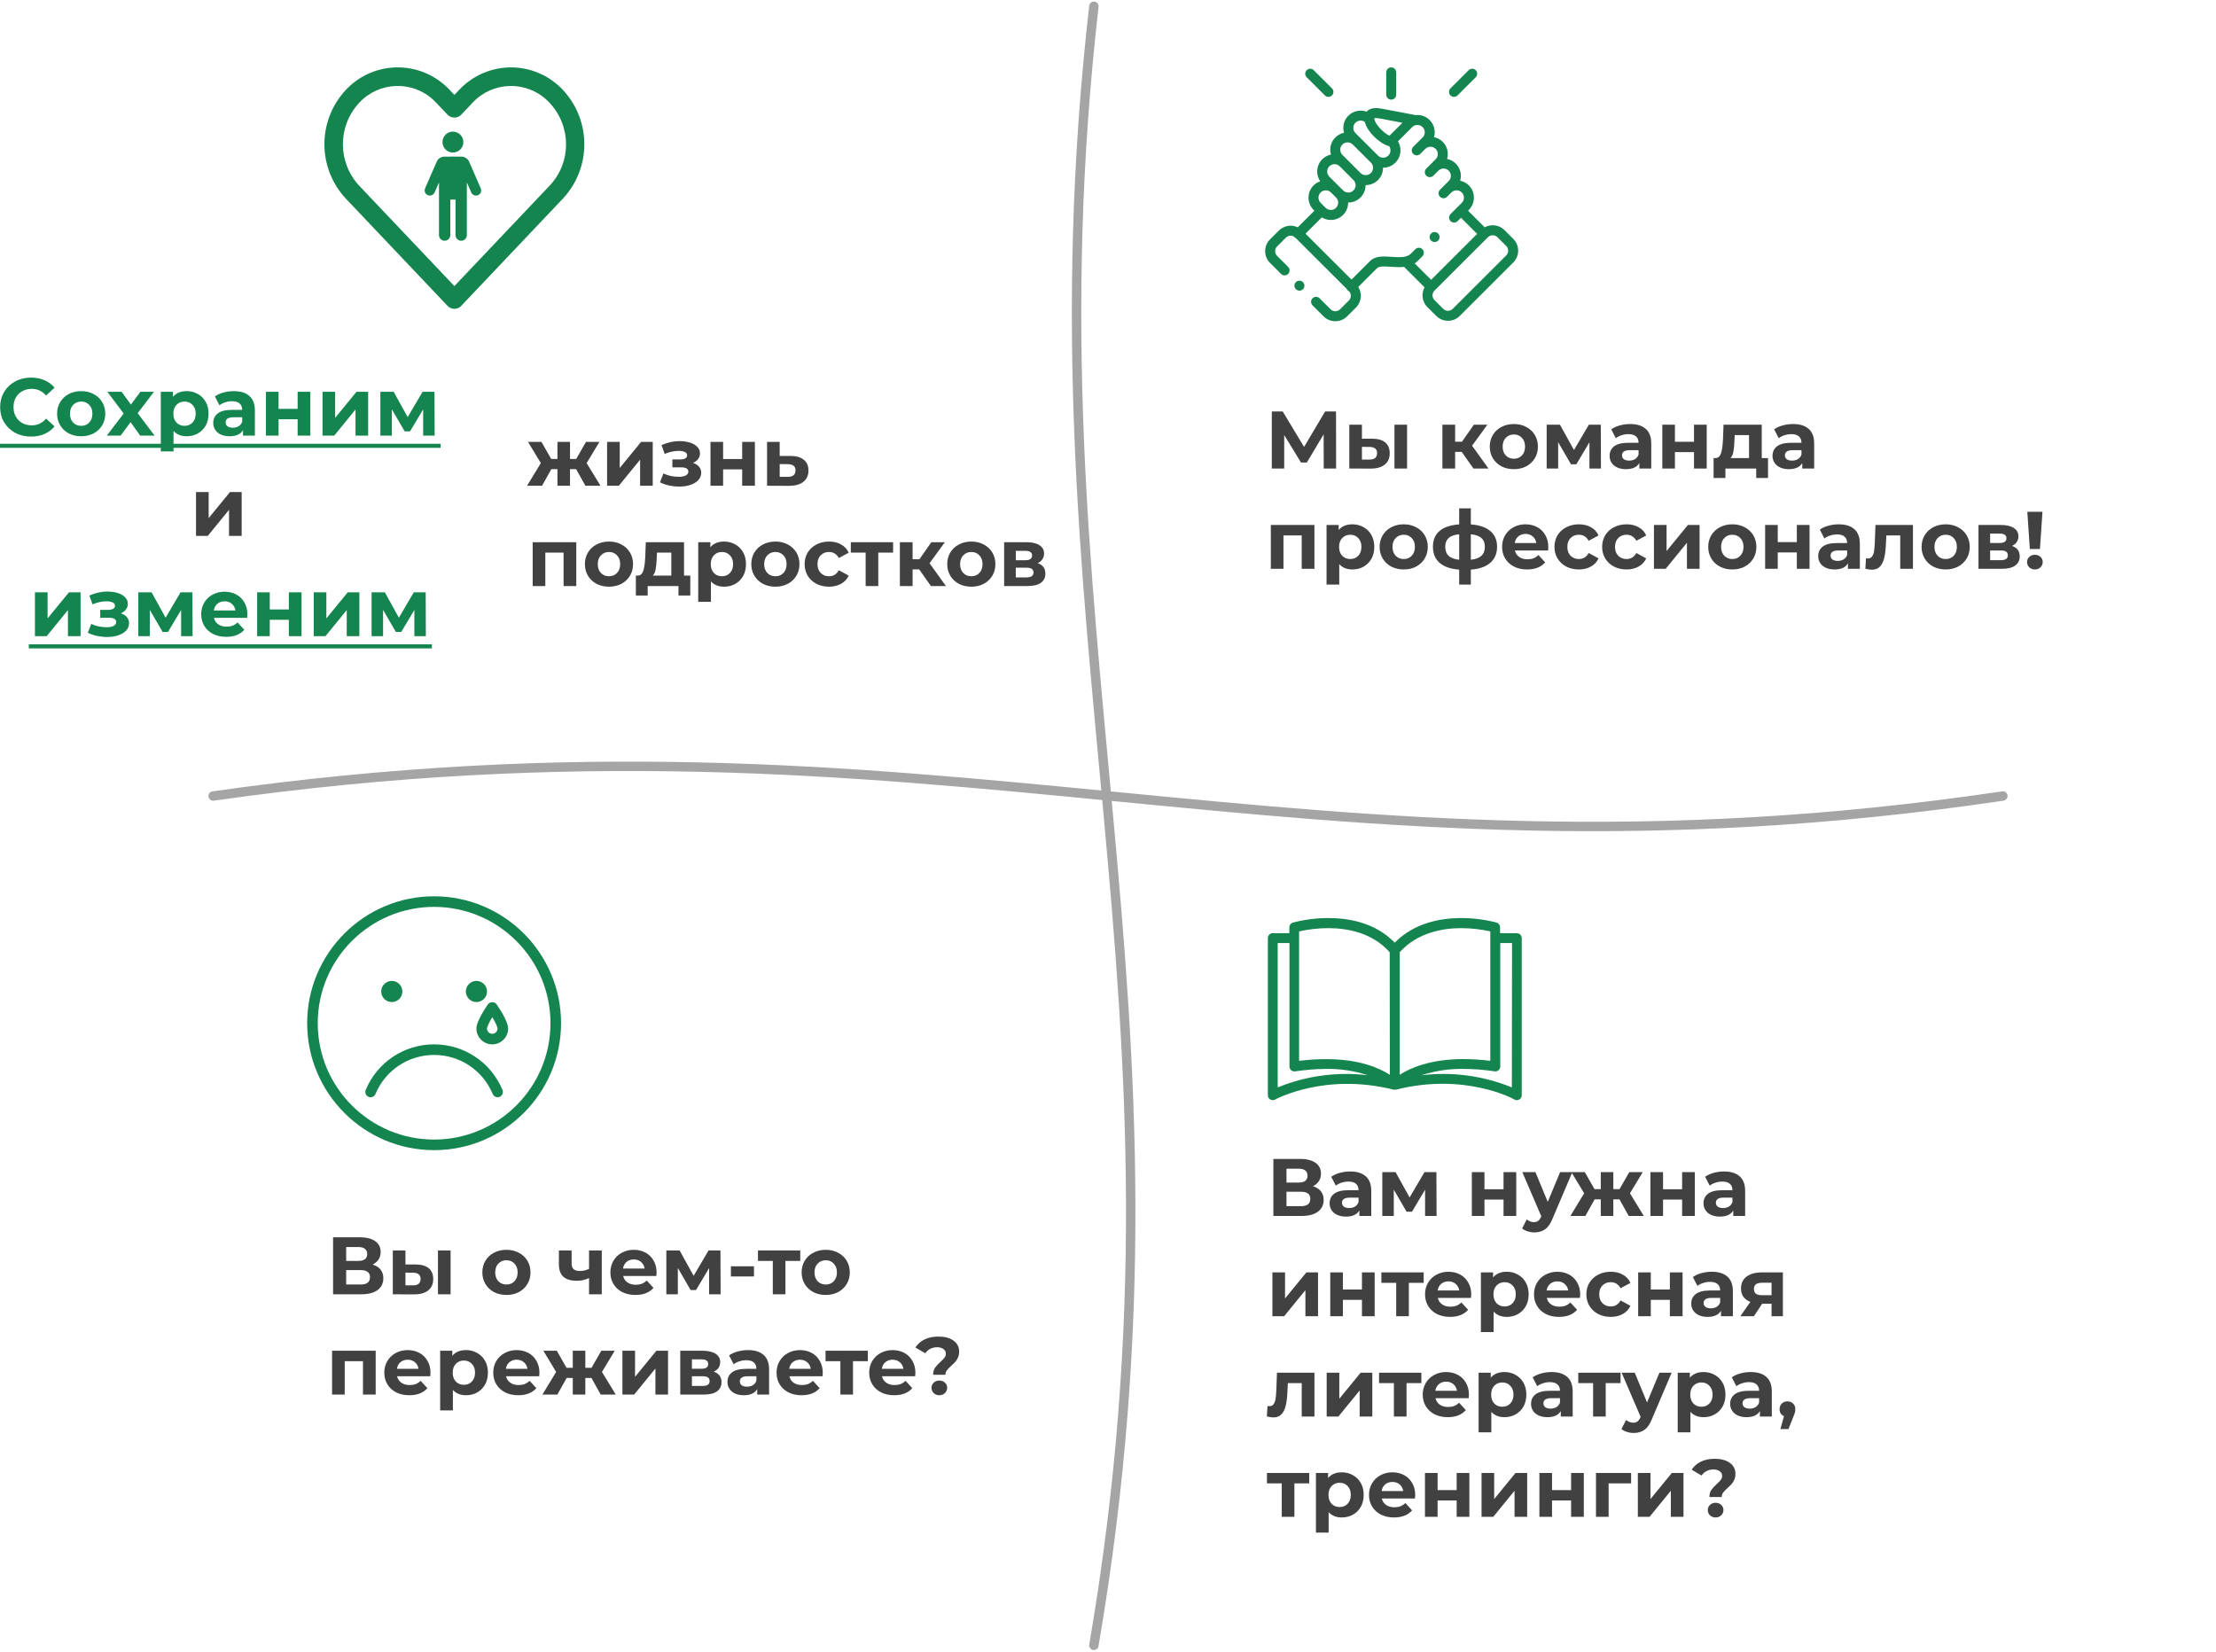 <svg width="707" height="527" viewBox="0 0 707 527" fill="none" xmlns="http://www.w3.org/2000/svg">
<path d="M183.808 149.696H181.858V155H177.854V149.696H175.904L172.94 155H168.156L172.55 147.772L168.468 141.012H172.758L175.852 146.446H177.854V141.012H181.858V146.446H183.834L186.954 141.012H191.244L187.162 147.772L191.582 155H186.772L183.808 149.696ZM193.69 141.012H197.72V149.332L204.532 141.012H208.25V155H204.22V146.68L197.434 155H193.69V141.012ZM221.096 147.72C221.928 147.98 222.57 148.379 223.02 148.916C223.488 149.453 223.722 150.095 223.722 150.84C223.722 151.724 223.419 152.504 222.812 153.18C222.206 153.839 221.374 154.35 220.316 154.714C219.259 155.078 218.063 155.26 216.728 155.26C215.636 155.26 214.562 155.147 213.504 154.922C212.447 154.697 211.468 154.359 210.566 153.908L211.658 151.074C213.132 151.785 214.761 152.14 216.546 152.14C217.5 152.14 218.245 152.001 218.782 151.724C219.337 151.429 219.614 151.022 219.614 150.502C219.614 150.051 219.424 149.713 219.042 149.488C218.661 149.245 218.106 149.124 217.378 149.124H214.518V146.602H217.014C217.725 146.602 218.271 146.489 218.652 146.264C219.034 146.039 219.224 145.709 219.224 145.276C219.224 144.825 218.982 144.479 218.496 144.236C218.028 143.993 217.352 143.872 216.468 143.872C215.116 143.872 213.643 144.193 212.048 144.834L211.06 142.026C213.002 141.177 214.891 140.752 216.728 140.752C217.994 140.752 219.12 140.908 220.108 141.22C221.114 141.532 221.902 141.991 222.474 142.598C223.046 143.187 223.332 143.881 223.332 144.678C223.332 145.337 223.133 145.935 222.734 146.472C222.336 146.992 221.79 147.408 221.096 147.72ZM226.673 141.012H230.703V146.472H236.787V141.012H240.843V155H236.787V149.774H230.703V155H226.673V141.012ZM252.291 145.484C254.111 145.501 255.507 145.917 256.477 146.732C257.448 147.529 257.933 148.665 257.933 150.138C257.933 151.681 257.387 152.885 256.295 153.752C255.221 154.601 253.704 155.026 251.745 155.026L244.725 155V141.012H248.755V145.484H252.291ZM251.381 152.14C252.161 152.157 252.759 151.993 253.175 151.646C253.591 151.299 253.799 150.779 253.799 150.086C253.799 149.41 253.591 148.916 253.175 148.604C252.777 148.292 252.179 148.127 251.381 148.11L248.755 148.084V152.14H251.381ZM183.86 173.012V187H179.804V176.34H173.98V187H169.95V173.012H183.86ZM194.301 187.208C192.827 187.208 191.501 186.905 190.323 186.298C189.161 185.674 188.251 184.816 187.593 183.724C186.934 182.632 186.605 181.393 186.605 180.006C186.605 178.619 186.934 177.38 187.593 176.288C188.251 175.196 189.161 174.347 190.323 173.74C191.501 173.116 192.827 172.804 194.301 172.804C195.774 172.804 197.091 173.116 198.253 173.74C199.414 174.347 200.324 175.196 200.983 176.288C201.641 177.38 201.971 178.619 201.971 180.006C201.971 181.393 201.641 182.632 200.983 183.724C200.324 184.816 199.414 185.674 198.253 186.298C197.091 186.905 195.774 187.208 194.301 187.208ZM194.301 183.88C195.341 183.88 196.19 183.533 196.849 182.84C197.525 182.129 197.863 181.185 197.863 180.006C197.863 178.827 197.525 177.891 196.849 177.198C196.19 176.487 195.341 176.132 194.301 176.132C193.261 176.132 192.403 176.487 191.727 177.198C191.051 177.891 190.713 178.827 190.713 180.006C190.713 181.185 191.051 182.129 191.727 182.84C192.403 183.533 193.261 183.88 194.301 183.88ZM220.235 183.672V190.016H216.465V187H206.637V190.016H202.867V183.672H203.439C204.306 183.655 204.904 183.143 205.233 182.138C205.563 181.133 205.771 179.703 205.857 177.848L206.039 173.012H218.233V183.672H220.235ZM209.523 178.134C209.471 179.555 209.359 180.717 209.185 181.618C209.029 182.519 208.726 183.204 208.275 183.672H214.177V176.34H209.601L209.523 178.134ZM231.03 172.804C232.33 172.804 233.509 173.107 234.566 173.714C235.641 174.303 236.481 175.144 237.088 176.236C237.695 177.311 237.998 178.567 237.998 180.006C237.998 181.445 237.695 182.71 237.088 183.802C236.481 184.877 235.641 185.717 234.566 186.324C233.509 186.913 232.33 187.208 231.03 187.208C229.245 187.208 227.841 186.645 226.818 185.518V192.044H222.762V173.012H226.636V174.624C227.641 173.411 229.106 172.804 231.03 172.804ZM230.328 183.88C231.368 183.88 232.217 183.533 232.876 182.84C233.552 182.129 233.89 181.185 233.89 180.006C233.89 178.827 233.552 177.891 232.876 177.198C232.217 176.487 231.368 176.132 230.328 176.132C229.288 176.132 228.43 176.487 227.754 177.198C227.095 177.891 226.766 178.827 226.766 180.006C226.766 181.185 227.095 182.129 227.754 182.84C228.43 183.533 229.288 183.88 230.328 183.88ZM247.393 187.208C245.919 187.208 244.593 186.905 243.415 186.298C242.253 185.674 241.343 184.816 240.685 183.724C240.026 182.632 239.697 181.393 239.697 180.006C239.697 178.619 240.026 177.38 240.685 176.288C241.343 175.196 242.253 174.347 243.415 173.74C244.593 173.116 245.919 172.804 247.393 172.804C248.866 172.804 250.183 173.116 251.345 173.74C252.506 174.347 253.416 175.196 254.075 176.288C254.733 177.38 255.063 178.619 255.063 180.006C255.063 181.393 254.733 182.632 254.075 183.724C253.416 184.816 252.506 185.674 251.345 186.298C250.183 186.905 248.866 187.208 247.393 187.208ZM247.393 183.88C248.433 183.88 249.282 183.533 249.941 182.84C250.617 182.129 250.955 181.185 250.955 180.006C250.955 178.827 250.617 177.891 249.941 177.198C249.282 176.487 248.433 176.132 247.393 176.132C246.353 176.132 245.495 176.487 244.819 177.198C244.143 177.891 243.805 178.827 243.805 180.006C243.805 181.185 244.143 182.129 244.819 182.84C245.495 183.533 246.353 183.88 247.393 183.88ZM264.508 187.208C263.018 187.208 261.674 186.905 260.478 186.298C259.3 185.674 258.372 184.816 257.696 183.724C257.038 182.632 256.708 181.393 256.708 180.006C256.708 178.619 257.038 177.38 257.696 176.288C258.372 175.196 259.3 174.347 260.478 173.74C261.674 173.116 263.018 172.804 264.508 172.804C265.982 172.804 267.264 173.116 268.356 173.74C269.466 174.347 270.272 175.222 270.774 176.366L267.628 178.056C266.9 176.773 265.852 176.132 264.482 176.132C263.425 176.132 262.55 176.479 261.856 177.172C261.163 177.865 260.816 178.81 260.816 180.006C260.816 181.202 261.163 182.147 261.856 182.84C262.55 183.533 263.425 183.88 264.482 183.88C265.869 183.88 266.918 183.239 267.628 181.956L270.774 183.672C270.272 184.781 269.466 185.648 268.356 186.272C267.264 186.896 265.982 187.208 264.508 187.208ZM284.94 176.34H280.208V187H276.178V176.34H271.446V173.012H284.94V176.34ZM293.264 181.696H291.158V187H287.102V173.012H291.158V178.446H293.342L297.138 173.012H301.454L296.566 179.72L301.792 187H297.008L293.264 181.696ZM309.904 187.208C308.431 187.208 307.105 186.905 305.926 186.298C304.765 185.674 303.855 184.816 303.196 183.724C302.538 182.632 302.208 181.393 302.208 180.006C302.208 178.619 302.538 177.38 303.196 176.288C303.855 175.196 304.765 174.347 305.926 173.74C307.105 173.116 308.431 172.804 309.904 172.804C311.378 172.804 312.695 173.116 313.856 173.74C315.018 174.347 315.928 175.196 316.586 176.288C317.245 177.38 317.574 178.619 317.574 180.006C317.574 181.393 317.245 182.632 316.586 183.724C315.928 184.816 315.018 185.674 313.856 186.298C312.695 186.905 311.378 187.208 309.904 187.208ZM309.904 183.88C310.944 183.88 311.794 183.533 312.452 182.84C313.128 182.129 313.466 181.185 313.466 180.006C313.466 178.827 313.128 177.891 312.452 177.198C311.794 176.487 310.944 176.132 309.904 176.132C308.864 176.132 308.006 176.487 307.33 177.198C306.654 177.891 306.316 178.827 306.316 180.006C306.316 181.185 306.654 182.129 307.33 182.84C308.006 183.533 308.864 183.88 309.904 183.88ZM331.05 179.694C332.697 180.249 333.52 181.358 333.52 183.022C333.52 184.287 333.043 185.267 332.09 185.96C331.137 186.653 329.715 187 327.826 187H320.364V173.012H327.514C329.265 173.012 330.634 173.333 331.622 173.974C332.61 174.598 333.104 175.482 333.104 176.626C333.104 177.319 332.922 177.935 332.558 178.472C332.211 178.992 331.709 179.399 331.05 179.694ZM324.082 178.758H327.15C328.571 178.758 329.282 178.255 329.282 177.25C329.282 176.262 328.571 175.768 327.15 175.768H324.082V178.758ZM327.488 184.244C328.979 184.244 329.724 183.733 329.724 182.71C329.724 182.173 329.551 181.783 329.204 181.54C328.857 181.28 328.311 181.15 327.566 181.15H324.082V184.244H327.488Z" fill="#414141"/>
<path d="M9.897 139.312C8.043 139.312 6.361 138.913 4.853 138.116C3.363 137.301 2.184 136.183 1.317 134.762C0.468 133.323 0.043 131.703 0.043 129.9C0.043 128.097 0.468 126.485 1.317 125.064C2.184 123.625 3.363 122.507 4.853 121.71C6.361 120.895 8.051 120.488 9.923 120.488C11.501 120.488 12.922 120.765 14.187 121.32C15.47 121.875 16.545 122.672 17.411 123.712L14.707 126.208C13.477 124.787 11.951 124.076 10.131 124.076C9.005 124.076 7.999 124.327 7.115 124.83C6.231 125.315 5.538 126 5.035 126.884C4.55 127.768 4.307 128.773 4.307 129.9C4.307 131.027 4.55 132.032 5.035 132.916C5.538 133.8 6.231 134.493 7.115 134.996C7.999 135.481 9.005 135.724 10.131 135.724C11.951 135.724 13.477 135.005 14.707 133.566L17.411 136.062C16.545 137.119 15.47 137.925 14.187 138.48C12.905 139.035 11.475 139.312 9.897 139.312ZM25.914 139.208C24.441 139.208 23.115 138.905 21.936 138.298C20.775 137.674 19.865 136.816 19.206 135.724C18.547 134.632 18.218 133.393 18.218 132.006C18.218 130.619 18.547 129.38 19.206 128.288C19.865 127.196 20.775 126.347 21.936 125.74C23.115 125.116 24.441 124.804 25.914 124.804C27.387 124.804 28.705 125.116 29.866 125.74C31.027 126.347 31.937 127.196 32.596 128.288C33.255 129.38 33.584 130.619 33.584 132.006C33.584 133.393 33.255 134.632 32.596 135.724C31.937 136.816 31.027 137.674 29.866 138.298C28.705 138.905 27.387 139.208 25.914 139.208ZM25.914 135.88C26.954 135.88 27.803 135.533 28.462 134.84C29.138 134.129 29.476 133.185 29.476 132.006C29.476 130.827 29.138 129.891 28.462 129.198C27.803 128.487 26.954 128.132 25.914 128.132C24.874 128.132 24.016 128.487 23.34 129.198C22.664 129.891 22.326 130.827 22.326 132.006C22.326 133.185 22.664 134.129 23.34 134.84C24.016 135.533 24.874 135.88 25.914 135.88ZM44.73 139L41.662 134.71L38.49 139H34.07L39.452 131.954L34.252 125.012H38.802L41.766 129.094L44.808 125.012H49.124L43.924 131.85L49.332 139H44.73ZM59.571 124.804C60.871 124.804 62.05 125.107 63.107 125.714C64.182 126.303 65.022 127.144 65.629 128.236C66.236 129.311 66.539 130.567 66.539 132.006C66.539 133.445 66.236 134.71 65.629 135.802C65.022 136.877 64.182 137.717 63.107 138.324C62.05 138.913 60.871 139.208 59.571 139.208C57.786 139.208 56.382 138.645 55.359 137.518V144.044H51.303V125.012H55.177V126.624C56.182 125.411 57.647 124.804 59.571 124.804ZM58.869 135.88C59.909 135.88 60.758 135.533 61.417 134.84C62.093 134.129 62.431 133.185 62.431 132.006C62.431 130.827 62.093 129.891 61.417 129.198C60.758 128.487 59.909 128.132 58.869 128.132C57.829 128.132 56.971 128.487 56.295 129.198C55.636 129.891 55.307 130.827 55.307 132.006C55.307 133.185 55.636 134.129 56.295 134.84C56.971 135.533 57.829 135.88 58.869 135.88ZM74.587 124.804C76.754 124.804 78.418 125.324 79.579 126.364C80.74 127.387 81.321 128.938 81.321 131.018V139H77.525V137.258C76.763 138.558 75.341 139.208 73.261 139.208C72.186 139.208 71.251 139.026 70.453 138.662C69.673 138.298 69.075 137.795 68.659 137.154C68.243 136.513 68.035 135.785 68.035 134.97C68.035 133.67 68.52 132.647 69.491 131.902C70.479 131.157 71.996 130.784 74.041 130.784H77.265C77.265 129.9 76.996 129.224 76.459 128.756C75.922 128.271 75.116 128.028 74.041 128.028C73.296 128.028 72.559 128.149 71.831 128.392C71.121 128.617 70.514 128.929 70.011 129.328L68.555 126.494C69.318 125.957 70.228 125.541 71.285 125.246C72.36 124.951 73.46 124.804 74.587 124.804ZM74.275 136.478C74.969 136.478 75.584 136.322 76.121 136.01C76.659 135.681 77.04 135.204 77.265 134.58V133.15H74.483C72.819 133.15 71.987 133.696 71.987 134.788C71.987 135.308 72.186 135.724 72.585 136.036C73.001 136.331 73.564 136.478 74.275 136.478ZM84.844 125.012H88.874V130.472H94.959V125.012H99.014V139H94.959V133.774H88.874V139H84.844V125.012ZM102.897 125.012H106.927V133.332L113.739 125.012H117.457V139H113.427V130.68L106.641 139H102.897V125.012ZM135.006 139V130.628L130.82 137.648H129.104L125.022 130.602V139H121.356V125.012H125.594L130.066 133.098L134.824 125.012H138.62L138.672 139H135.006ZM11.148 189.012H15.178V197.332L21.99 189.012H25.708V203H21.678V194.68L14.892 203H11.148V189.012ZM38.554 195.72C39.386 195.98 40.028 196.379 40.478 196.916C40.946 197.453 41.18 198.095 41.18 198.84C41.18 199.724 40.877 200.504 40.27 201.18C39.664 201.839 38.832 202.35 37.774 202.714C36.717 203.078 35.521 203.26 34.186 203.26C33.094 203.26 32.02 203.147 30.962 202.922C29.905 202.697 28.926 202.359 28.024 201.908L29.116 199.074C30.59 199.785 32.219 200.14 34.004 200.14C34.958 200.14 35.703 200.001 36.24 199.724C36.795 199.429 37.072 199.022 37.072 198.502C37.072 198.051 36.882 197.713 36.5 197.488C36.119 197.245 35.564 197.124 34.836 197.124H31.976V194.602H34.472C35.183 194.602 35.729 194.489 36.11 194.264C36.492 194.039 36.682 193.709 36.682 193.276C36.682 192.825 36.44 192.479 35.954 192.236C35.486 191.993 34.81 191.872 33.926 191.872C32.574 191.872 31.101 192.193 29.506 192.834L28.518 190.026C30.46 189.177 32.349 188.752 34.186 188.752C35.452 188.752 36.578 188.908 37.566 189.22C38.572 189.532 39.36 189.991 39.932 190.598C40.504 191.187 40.79 191.881 40.79 192.678C40.79 193.337 40.591 193.935 40.192 194.472C39.794 194.992 39.248 195.408 38.554 195.72ZM57.781 203V194.628L53.595 201.648H51.879L47.797 194.602V203H44.131V189.012H48.369L52.841 197.098L57.599 189.012H61.395L61.447 203H57.781ZM78.93 196.058C78.93 196.11 78.904 196.474 78.852 197.15H68.27C68.46 198.017 68.911 198.701 69.622 199.204C70.332 199.707 71.216 199.958 72.274 199.958C73.002 199.958 73.643 199.854 74.198 199.646C74.77 199.421 75.299 199.074 75.784 198.606L77.942 200.946C76.624 202.454 74.701 203.208 72.17 203.208C70.593 203.208 69.197 202.905 67.984 202.298C66.77 201.674 65.835 200.816 65.176 199.724C64.517 198.632 64.188 197.393 64.188 196.006C64.188 194.637 64.508 193.406 65.15 192.314C65.808 191.205 66.701 190.347 67.828 189.74C68.972 189.116 70.246 188.804 71.65 188.804C73.019 188.804 74.258 189.099 75.368 189.688C76.477 190.277 77.344 191.127 77.968 192.236C78.609 193.328 78.93 194.602 78.93 196.058ZM71.676 191.872C70.757 191.872 69.986 192.132 69.362 192.652C68.738 193.172 68.356 193.883 68.218 194.784H75.108C74.969 193.9 74.588 193.198 73.964 192.678C73.34 192.141 72.577 191.872 71.676 191.872ZM82.039 189.012H86.069V194.472H92.153V189.012H96.209V203H92.153V197.774H86.069V203H82.039V189.012ZM100.092 189.012H104.122V197.332L110.934 189.012H114.652V203H110.622V194.68L103.836 203H100.092V189.012ZM132.201 203V194.628L128.015 201.648H126.299L122.217 194.602V203H118.551V189.012H122.789L127.261 197.098L132.019 189.012H135.815L135.867 203H132.201Z" fill="#15854F"/>
<path d="M62.539 157.012H66.569V165.332L73.381 157.012H77.099V171H73.069V162.68L66.283 171H62.539V157.012Z" fill="#414141"/>
<path d="M-0.971 141.6H140.596V142.9H-0.971V141.6ZM9.198 205.6H137.791V206.9H9.198V205.6Z" fill="#15854F"/>
<path d="M179.642 28.744C175.353 24.133 169.342 21.51 163.046 21.5C156.744 21.508 150.727 24.13 146.432 28.741L144.968 30.288L143.504 28.741C134.98 19.567 120.633 19.04 111.459 27.564C111.052 27.942 110.66 28.334 110.282 28.741C101.239 38.494 101.239 53.567 110.282 63.32L142.816 97.629C143.942 98.818 145.817 98.869 147.006 97.743C147.045 97.706 147.082 97.668 147.119 97.629L179.642 63.32C188.683 53.568 188.683 38.496 179.642 28.744ZM175.353 59.239H175.351L144.968 91.284L114.582 59.239C107.674 51.787 107.674 40.271 114.582 32.819C120.855 26.02 131.452 25.593 138.251 31.866C138.581 32.171 138.899 32.488 139.204 32.819L142.816 36.63C144.007 37.813 145.929 37.813 147.119 36.63L150.732 32.822C157.005 26.023 167.602 25.596 174.401 31.869C174.731 32.174 175.049 32.491 175.353 32.822C182.321 40.286 182.372 51.822 175.353 59.239Z" fill="#15854F"/>
<path d="M422.324 149.5L422.298 138.606L416.942 147.576H415.07L409.714 138.814V149.5H405.762V131.3H409.246L416.058 142.61L422.766 131.3H426.25L426.276 149.5H422.324ZM437.843 139.984C439.663 140.001 441.041 140.409 441.977 141.206C442.913 142.003 443.381 143.147 443.381 144.638C443.381 146.198 442.852 147.403 441.795 148.252C440.738 149.101 439.238 149.526 437.297 149.526L430.485 149.5V135.512H434.515V139.984H437.843ZM444.889 135.512H448.919V149.5H444.889V135.512ZM436.933 146.64C437.713 146.657 438.311 146.493 438.727 146.146C439.143 145.799 439.351 145.279 439.351 144.586C439.351 143.91 439.143 143.416 438.727 143.104C438.328 142.792 437.73 142.627 436.933 142.61L434.515 142.584V146.64H436.933ZM466.354 144.196H464.248V149.5H460.192V135.512H464.248V140.946H466.432L470.228 135.512H474.544L469.656 142.22L474.882 149.5H470.098L466.354 144.196ZM482.994 149.708C481.521 149.708 480.195 149.405 479.016 148.798C477.855 148.174 476.945 147.316 476.286 146.224C475.628 145.132 475.298 143.893 475.298 142.506C475.298 141.119 475.628 139.88 476.286 138.788C476.945 137.696 477.855 136.847 479.016 136.24C480.195 135.616 481.521 135.304 482.994 135.304C484.468 135.304 485.785 135.616 486.946 136.24C488.108 136.847 489.018 137.696 489.676 138.788C490.335 139.88 490.664 141.119 490.664 142.506C490.664 143.893 490.335 145.132 489.676 146.224C489.018 147.316 488.108 148.174 486.946 148.798C485.785 149.405 484.468 149.708 482.994 149.708ZM482.994 146.38C484.034 146.38 484.884 146.033 485.542 145.34C486.218 144.629 486.556 143.685 486.556 142.506C486.556 141.327 486.218 140.391 485.542 139.698C484.884 138.987 484.034 138.632 482.994 138.632C481.954 138.632 481.096 138.987 480.42 139.698C479.744 140.391 479.406 141.327 479.406 142.506C479.406 143.685 479.744 144.629 480.42 145.34C481.096 146.033 481.954 146.38 482.994 146.38ZM507.104 149.5V141.128L502.918 148.148H501.202L497.12 141.102V149.5H493.454V135.512H497.692L502.164 143.598L506.922 135.512H510.718L510.77 149.5H507.104ZM520.089 135.304C522.256 135.304 523.92 135.824 525.081 136.864C526.242 137.887 526.823 139.438 526.823 141.518V149.5H523.027V147.758C522.264 149.058 520.843 149.708 518.763 149.708C517.688 149.708 516.752 149.526 515.955 149.162C515.175 148.798 514.577 148.295 514.161 147.654C513.745 147.013 513.537 146.285 513.537 145.47C513.537 144.17 514.022 143.147 514.993 142.402C515.981 141.657 517.498 141.284 519.543 141.284H522.767C522.767 140.4 522.498 139.724 521.961 139.256C521.424 138.771 520.618 138.528 519.543 138.528C518.798 138.528 518.061 138.649 517.333 138.892C516.622 139.117 516.016 139.429 515.513 139.828L514.057 136.994C514.82 136.457 515.73 136.041 516.787 135.746C517.862 135.451 518.962 135.304 520.089 135.304ZM519.777 146.978C520.47 146.978 521.086 146.822 521.623 146.51C522.16 146.181 522.542 145.704 522.767 145.08V143.65H519.985C518.321 143.65 517.489 144.196 517.489 145.288C517.489 145.808 517.688 146.224 518.087 146.536C518.503 146.831 519.066 146.978 519.777 146.978ZM530.346 135.512H534.376V140.972H540.46V135.512H544.516V149.5H540.46V144.274H534.376V149.5H530.346V135.512ZM564.077 146.172V152.516H560.307V149.5H550.479V152.516H546.709V146.172H547.281C548.148 146.155 548.746 145.643 549.075 144.638C549.405 143.633 549.613 142.203 549.699 140.348L549.881 135.512H562.075V146.172H564.077ZM553.365 140.634C553.313 142.055 553.201 143.217 553.027 144.118C552.871 145.019 552.568 145.704 552.117 146.172H558.019V138.84H553.443L553.365 140.634ZM572.064 135.304C574.23 135.304 575.894 135.824 577.056 136.864C578.217 137.887 578.798 139.438 578.798 141.518V149.5H575.002V147.758C574.239 149.058 572.818 149.708 570.738 149.708C569.663 149.708 568.727 149.526 567.93 149.162C567.15 148.798 566.552 148.295 566.136 147.654C565.72 147.013 565.512 146.285 565.512 145.47C565.512 144.17 565.997 143.147 566.968 142.402C567.956 141.657 569.472 141.284 571.518 141.284H574.742C574.742 140.4 574.473 139.724 573.936 139.256C573.398 138.771 572.592 138.528 571.518 138.528C570.772 138.528 570.036 138.649 569.308 138.892C568.597 139.117 567.99 139.429 567.488 139.828L566.032 136.994C566.794 136.457 567.704 136.041 568.762 135.746C569.836 135.451 570.937 135.304 572.064 135.304ZM571.752 146.978C572.445 146.978 573.06 146.822 573.598 146.51C574.135 146.181 574.516 145.704 574.742 145.08V143.65H571.96C570.296 143.65 569.464 144.196 569.464 145.288C569.464 145.808 569.663 146.224 570.062 146.536C570.478 146.831 571.041 146.978 571.752 146.978ZM419.36 167.512V181.5H415.304V170.84H409.48V181.5H405.45V167.512H419.36ZM431.491 167.304C432.791 167.304 433.969 167.607 435.027 168.214C436.101 168.803 436.942 169.644 437.549 170.736C438.155 171.811 438.459 173.067 438.459 174.506C438.459 175.945 438.155 177.21 437.549 178.302C436.942 179.377 436.101 180.217 435.027 180.824C433.969 181.413 432.791 181.708 431.491 181.708C429.705 181.708 428.301 181.145 427.279 180.018V186.544H423.223V167.512H427.097V169.124C428.102 167.911 429.567 167.304 431.491 167.304ZM430.789 178.38C431.829 178.38 432.678 178.033 433.337 177.34C434.013 176.629 434.351 175.685 434.351 174.506C434.351 173.327 434.013 172.391 433.337 171.698C432.678 170.987 431.829 170.632 430.789 170.632C429.749 170.632 428.891 170.987 428.215 171.698C427.556 172.391 427.227 173.327 427.227 174.506C427.227 175.685 427.556 176.629 428.215 177.34C428.891 178.033 429.749 178.38 430.789 178.38ZM447.854 181.708C446.38 181.708 445.054 181.405 443.876 180.798C442.714 180.174 441.804 179.316 441.146 178.224C440.487 177.132 440.158 175.893 440.158 174.506C440.158 173.119 440.487 171.88 441.146 170.788C441.804 169.696 442.714 168.847 443.876 168.24C445.054 167.616 446.38 167.304 447.854 167.304C449.327 167.304 450.644 167.616 451.806 168.24C452.967 168.847 453.877 169.696 454.536 170.788C455.194 171.88 455.524 173.119 455.524 174.506C455.524 175.893 455.194 177.132 454.536 178.224C453.877 179.316 452.967 180.174 451.806 180.798C450.644 181.405 449.327 181.708 447.854 181.708ZM447.854 178.38C448.894 178.38 449.743 178.033 450.402 177.34C451.078 176.629 451.416 175.685 451.416 174.506C451.416 173.327 451.078 172.391 450.402 171.698C449.743 170.987 448.894 170.632 447.854 170.632C446.814 170.632 445.956 170.987 445.28 171.698C444.604 172.391 444.266 173.327 444.266 174.506C444.266 175.685 444.604 176.629 445.28 177.34C445.956 178.033 446.814 178.38 447.854 178.38ZM477.631 174.454C477.631 176.621 476.903 178.337 475.447 179.602C474.009 180.85 471.946 181.569 469.259 181.76V186.544H465.541V181.76C462.855 181.569 460.783 180.859 459.327 179.628C457.889 178.38 457.169 176.655 457.169 174.454C457.169 172.287 457.88 170.606 459.301 169.41C460.74 168.214 462.82 167.521 465.541 167.33V162.208H469.259V167.33C471.946 167.521 474.009 168.223 475.447 169.436C476.903 170.649 477.631 172.322 477.631 174.454ZM461.095 174.454C461.095 175.702 461.451 176.664 462.161 177.34C462.872 178.016 463.999 178.441 465.541 178.614V170.476C463.999 170.632 462.872 171.039 462.161 171.698C461.451 172.339 461.095 173.258 461.095 174.454ZM469.259 178.614C470.802 178.441 471.929 178.016 472.639 177.34C473.367 176.664 473.731 175.702 473.731 174.454C473.731 173.258 473.367 172.339 472.639 171.698C471.929 171.039 470.802 170.632 469.259 170.476V178.614ZM493.976 174.558C493.976 174.61 493.95 174.974 493.898 175.65H483.316C483.506 176.517 483.957 177.201 484.668 177.704C485.378 178.207 486.262 178.458 487.32 178.458C488.048 178.458 488.689 178.354 489.244 178.146C489.816 177.921 490.344 177.574 490.83 177.106L492.988 179.446C491.67 180.954 489.746 181.708 487.216 181.708C485.638 181.708 484.243 181.405 483.03 180.798C481.816 180.174 480.88 179.316 480.222 178.224C479.563 177.132 479.234 175.893 479.234 174.506C479.234 173.137 479.554 171.906 480.196 170.814C480.854 169.705 481.747 168.847 482.874 168.24C484.018 167.616 485.292 167.304 486.696 167.304C488.065 167.304 489.304 167.599 490.414 168.188C491.523 168.777 492.39 169.627 493.014 170.736C493.655 171.828 493.976 173.102 493.976 174.558ZM486.722 170.372C485.803 170.372 485.032 170.632 484.408 171.152C483.784 171.672 483.402 172.383 483.264 173.284H490.154C490.015 172.4 489.634 171.698 489.01 171.178C488.386 170.641 487.623 170.372 486.722 170.372ZM503.741 181.708C502.25 181.708 500.907 181.405 499.711 180.798C498.532 180.174 497.605 179.316 496.929 178.224C496.27 177.132 495.941 175.893 495.941 174.506C495.941 173.119 496.27 171.88 496.929 170.788C497.605 169.696 498.532 168.847 499.711 168.24C500.907 167.616 502.25 167.304 503.741 167.304C505.214 167.304 506.497 167.616 507.589 168.24C508.698 168.847 509.504 169.722 510.007 170.866L506.861 172.556C506.133 171.273 505.084 170.632 503.715 170.632C502.657 170.632 501.782 170.979 501.089 171.672C500.395 172.365 500.049 173.31 500.049 174.506C500.049 175.702 500.395 176.647 501.089 177.34C501.782 178.033 502.657 178.38 503.715 178.38C505.101 178.38 506.15 177.739 506.861 176.456L510.007 178.172C509.504 179.281 508.698 180.148 507.589 180.772C506.497 181.396 505.214 181.708 503.741 181.708ZM518.95 181.708C517.459 181.708 516.116 181.405 514.92 180.798C513.741 180.174 512.814 179.316 512.138 178.224C511.479 177.132 511.15 175.893 511.15 174.506C511.15 173.119 511.479 171.88 512.138 170.788C512.814 169.696 513.741 168.847 514.92 168.24C516.116 167.616 517.459 167.304 518.95 167.304C520.423 167.304 521.706 167.616 522.798 168.24C523.907 168.847 524.713 169.722 525.216 170.866L522.07 172.556C521.342 171.273 520.293 170.632 518.924 170.632C517.866 170.632 516.991 170.979 516.298 171.672C515.604 172.365 515.258 173.31 515.258 174.506C515.258 175.702 515.604 176.647 516.298 177.34C516.991 178.033 517.866 178.38 518.924 178.38C520.31 178.38 521.359 177.739 522.07 176.456L525.216 178.172C524.713 179.281 523.907 180.148 522.798 180.772C521.706 181.396 520.423 181.708 518.95 181.708ZM527.68 167.512H531.71V175.832L538.522 167.512H542.24V181.5H538.21V173.18L531.424 181.5H527.68V167.512ZM552.691 181.708C551.218 181.708 549.892 181.405 548.713 180.798C547.552 180.174 546.642 179.316 545.983 178.224C545.325 177.132 544.995 175.893 544.995 174.506C544.995 173.119 545.325 171.88 545.983 170.788C546.642 169.696 547.552 168.847 548.713 168.24C549.892 167.616 551.218 167.304 552.691 167.304C554.165 167.304 555.482 167.616 556.643 168.24C557.805 168.847 558.715 169.696 559.373 170.788C560.032 171.88 560.361 173.119 560.361 174.506C560.361 175.893 560.032 177.132 559.373 178.224C558.715 179.316 557.805 180.174 556.643 180.798C555.482 181.405 554.165 181.708 552.691 181.708ZM552.691 178.38C553.731 178.38 554.581 178.033 555.239 177.34C555.915 176.629 556.253 175.685 556.253 174.506C556.253 173.327 555.915 172.391 555.239 171.698C554.581 170.987 553.731 170.632 552.691 170.632C551.651 170.632 550.793 170.987 550.117 171.698C549.441 172.391 549.103 173.327 549.103 174.506C549.103 175.685 549.441 176.629 550.117 177.34C550.793 178.033 551.651 178.38 552.691 178.38ZM563.151 167.512H567.181V172.972H573.265V167.512H577.321V181.5H573.265V176.274H567.181V181.5H563.151V167.512ZM586.638 167.304C588.805 167.304 590.469 167.824 591.63 168.864C592.791 169.887 593.372 171.438 593.372 173.518V181.5H589.576V179.758C588.813 181.058 587.392 181.708 585.312 181.708C584.237 181.708 583.301 181.526 582.504 181.162C581.724 180.798 581.126 180.295 580.71 179.654C580.294 179.013 580.086 178.285 580.086 177.47C580.086 176.17 580.571 175.147 581.542 174.402C582.53 173.657 584.047 173.284 586.092 173.284H589.316C589.316 172.4 589.047 171.724 588.51 171.256C587.973 170.771 587.167 170.528 586.092 170.528C585.347 170.528 584.61 170.649 583.882 170.892C583.171 171.117 582.565 171.429 582.062 171.828L580.606 168.994C581.369 168.457 582.279 168.041 583.336 167.746C584.411 167.451 585.511 167.304 586.638 167.304ZM586.326 178.978C587.019 178.978 587.635 178.822 588.172 178.51C588.709 178.181 589.091 177.704 589.316 177.08V175.65H586.534C584.87 175.65 584.038 176.196 584.038 177.288C584.038 177.808 584.237 178.224 584.636 178.536C585.052 178.831 585.615 178.978 586.326 178.978ZM610.311 167.512V181.5H606.255V170.84H601.835L601.705 173.31C601.636 175.147 601.463 176.673 601.185 177.886C600.908 179.099 600.457 180.053 599.833 180.746C599.209 181.439 598.343 181.786 597.233 181.786C596.644 181.786 595.942 181.682 595.127 181.474L595.335 178.146C595.613 178.181 595.812 178.198 595.933 178.198C596.54 178.198 596.991 177.981 597.285 177.548C597.597 177.097 597.805 176.534 597.909 175.858C598.013 175.165 598.091 174.255 598.143 173.128L598.351 167.512H610.311ZM620.764 181.708C619.29 181.708 617.964 181.405 616.786 180.798C615.624 180.174 614.714 179.316 614.056 178.224C613.397 177.132 613.068 175.893 613.068 174.506C613.068 173.119 613.397 171.88 614.056 170.788C614.714 169.696 615.624 168.847 616.786 168.24C617.964 167.616 619.29 167.304 620.764 167.304C622.237 167.304 623.554 167.616 624.716 168.24C625.877 168.847 626.787 169.696 627.446 170.788C628.104 171.88 628.434 173.119 628.434 174.506C628.434 175.893 628.104 177.132 627.446 178.224C626.787 179.316 625.877 180.174 624.716 180.798C623.554 181.405 622.237 181.708 620.764 181.708ZM620.764 178.38C621.804 178.38 622.653 178.033 623.312 177.34C623.988 176.629 624.326 175.685 624.326 174.506C624.326 173.327 623.988 172.391 623.312 171.698C622.653 170.987 621.804 170.632 620.764 170.632C619.724 170.632 618.866 170.987 618.19 171.698C617.514 172.391 617.176 173.327 617.176 174.506C617.176 175.685 617.514 176.629 618.19 177.34C618.866 178.033 619.724 178.38 620.764 178.38ZM641.909 174.194C643.556 174.749 644.379 175.858 644.379 177.522C644.379 178.787 643.903 179.767 642.949 180.46C641.996 181.153 640.575 181.5 638.685 181.5H631.223V167.512H638.373C640.124 167.512 641.493 167.833 642.481 168.474C643.469 169.098 643.963 169.982 643.963 171.126C643.963 171.819 643.781 172.435 643.417 172.972C643.071 173.492 642.568 173.899 641.909 174.194ZM634.941 173.258H638.009C639.431 173.258 640.141 172.755 640.141 171.75C640.141 170.762 639.431 170.268 638.009 170.268H634.941V173.258ZM638.347 178.744C639.838 178.744 640.583 178.233 640.583 177.21C640.583 176.673 640.41 176.283 640.063 176.04C639.717 175.78 639.171 175.65 638.425 175.65H634.941V178.744H638.347ZM646.799 163.3H651.635L650.829 175.182H647.605L646.799 163.3ZM649.217 181.708C648.507 181.708 647.909 181.483 647.423 181.032C646.955 180.564 646.721 180.001 646.721 179.342C646.721 178.683 646.955 178.137 647.423 177.704C647.891 177.253 648.489 177.028 649.217 177.028C649.945 177.028 650.543 177.253 651.011 177.704C651.479 178.137 651.713 178.683 651.713 179.342C651.713 180.001 651.471 180.564 650.985 181.032C650.517 181.483 649.928 181.708 649.217 181.708Z" fill="#414141"/>
<g clip-path="url(#clip0_1213_22)">
<path d="M443.859 31.793C444.739 31.793 445.452 31.079 445.452 30.199V23.093C445.452 22.213 444.739 21.5 443.859 21.5C442.979 21.5 442.266 22.213 442.266 23.093V30.199C442.266 31.079 442.979 31.793 443.859 31.793Z" fill="#15854F"/>
<path d="M482.804 76.236L479.99 73.429C478.988 72.429 477.654 71.878 476.232 71.878C475.323 71.878 474.45 72.105 473.677 72.528L468.373 67.231L468.631 66.973C470.783 64.817 470.782 61.313 468.631 59.165C467.862 58.395 466.903 57.881 465.857 57.665C466.001 57.168 466.077 56.648 466.077 56.115C466.077 54.635 465.502 53.247 464.462 52.211C463.693 51.441 462.734 50.927 461.688 50.711C461.832 50.214 461.908 49.694 461.908 49.161C461.908 47.681 461.333 46.293 460.29 45.255C459.503 44.469 458.536 43.971 457.519 43.759C458.063 41.885 457.599 39.776 456.124 38.299C454.897 37.077 453.231 36.552 451.626 36.722L441.116 34.733C439.513 34.429 437.511 34.228 436.248 35.38C436.168 35.453 436.087 35.537 436.007 35.63C434.048 34.916 431.763 35.341 430.194 36.908C429.153 37.948 428.579 39.335 428.579 40.814C428.579 41.347 428.655 41.867 428.799 42.364C427.754 42.58 426.796 43.093 426.03 43.861C424.987 44.899 424.412 46.285 424.411 47.762C424.411 48.296 424.486 48.819 424.631 49.317C423.586 49.532 422.628 50.044 421.859 50.812C420.816 51.854 420.242 53.242 420.242 54.72C420.242 55.852 420.58 56.931 421.206 57.842C420.415 58.111 419.691 58.557 419.084 59.163C416.931 61.313 416.93 64.817 419.086 66.976L419.343 67.232L414.038 72.527C412.067 71.599 409.638 71.947 408.011 73.572L405.195 76.38C404.193 77.38 403.642 78.715 403.642 80.138C403.642 81.561 404.193 82.895 405.195 83.896L408.71 87.407C409.332 88.028 410.341 88.028 410.963 87.405C411.585 86.783 411.584 85.774 410.962 85.152L407.447 81.642C407.048 81.243 406.828 80.709 406.828 80.138C406.828 79.567 407.048 79.033 407.446 78.635L410.262 75.827C410.966 75.124 412.043 75.019 412.861 75.508C412.919 75.595 412.985 75.677 413.061 75.754C413.198 75.89 413.354 75.995 413.519 76.072L429.671 92.2C429.747 92.367 429.853 92.524 429.99 92.662C430.124 92.796 430.277 92.9 430.439 92.976C430.78 93.362 430.969 93.855 430.969 94.382C430.969 94.953 430.749 95.487 430.35 95.885L427.537 98.695C426.705 99.523 425.353 99.523 424.524 98.698L421.009 95.183C420.387 94.561 419.379 94.561 418.756 95.183C418.134 95.805 418.134 96.814 418.756 97.436L422.274 100.954C423.309 101.985 424.669 102.5 426.029 102.5C427.389 102.5 428.75 101.984 429.787 100.952L432.602 98.14C433.604 97.139 434.156 95.805 434.156 94.382C434.156 93.366 433.873 92.396 433.348 91.56L439.318 85.597C439.325 85.591 439.331 85.584 439.337 85.578C440.021 84.871 441.925 85.003 443.766 85.131C445.074 85.222 446.532 85.323 447.957 85.159L454.494 91.689C454.071 92.461 453.845 93.333 453.845 94.24C453.845 95.662 454.396 96.996 455.398 97.996L458.214 100.808C459.215 101.808 460.549 102.359 461.971 102.359C463.393 102.359 464.727 101.809 465.729 100.808L482.805 83.753C483.807 82.752 484.359 81.418 484.359 79.995C484.359 78.572 483.807 77.237 482.804 76.236V76.236ZM440.523 37.864L447.434 39.172L443.297 43.307C442.657 43 441.78 42.426 440.818 41.506C439.501 40.246 438.559 38.791 438.473 37.884C438.473 37.883 438.473 37.883 438.473 37.882C438.473 37.882 438.473 37.882 438.473 37.882C438.467 37.817 438.465 37.764 438.466 37.725C438.674 37.674 439.228 37.618 440.523 37.864ZM432.445 39.163C433.252 38.356 434.506 38.263 435.418 38.881C435.935 41.048 437.784 43.012 438.616 43.808C439.232 44.398 441.21 46.166 443.206 46.652C443.476 47.039 443.623 47.501 443.623 47.987C443.623 48.615 443.382 49.201 442.942 49.64C442.504 50.08 441.916 50.321 441.288 50.321C440.659 50.321 440.072 50.08 439.631 49.638L439.631 49.638L439.63 49.637L432.445 42.465C432.007 42.028 431.766 41.441 431.766 40.814C431.766 40.187 432.007 39.6 432.445 39.163V39.163ZM428.282 46.115C428.72 45.676 429.307 45.434 429.935 45.434C430.563 45.434 431.152 45.677 431.593 46.117L437.379 51.892C438.29 52.804 438.29 54.289 437.382 55.199C436.941 55.638 436.352 55.879 435.722 55.879C435.093 55.879 434.503 55.638 434.064 55.2L434.064 55.2L429.675 50.812C429.668 50.805 429.66 50.799 429.654 50.792L428.28 49.419C427.84 48.979 427.597 48.392 427.598 47.765C427.598 47.14 427.84 46.555 428.282 46.115V46.115ZM424.111 53.066C424.55 52.628 425.138 52.387 425.767 52.387C426.391 52.387 426.974 52.625 427.411 53.055L431.814 57.456C432.253 57.893 432.495 58.479 432.495 59.106C432.495 59.732 432.253 60.318 431.812 60.757C431.373 61.195 430.786 61.436 430.158 61.436C429.529 61.436 428.939 61.194 428.5 60.757L426.904 59.163C426.904 59.162 426.903 59.162 426.903 59.161L424.111 56.373C423.671 55.933 423.429 55.346 423.429 54.72C423.429 54.093 423.671 53.506 424.111 53.066V53.066ZM421.336 61.417C421.777 60.977 422.365 60.735 422.994 60.735C423.622 60.735 424.211 60.977 424.651 61.417L426.25 63.013C426.689 63.451 426.931 64.036 426.931 64.663C426.931 65.289 426.689 65.875 426.246 66.316C425.808 66.755 425.221 66.997 424.592 66.997C423.964 66.997 423.376 66.755 422.935 66.313L422.735 66.113C422.732 66.111 422.73 66.108 422.727 66.105C422.724 66.102 422.721 66.1 422.718 66.097L421.338 64.722C420.426 63.809 420.426 62.327 421.336 61.417ZM453.805 79.525C453.183 78.902 452.174 78.902 451.552 79.523L450.134 80.939C448.787 82.286 446.346 82.117 443.986 81.953C441.423 81.775 438.773 81.591 437.058 83.352L431.189 89.213L416.514 74.559L421.707 69.375C422.566 69.901 423.556 70.183 424.593 70.183C426.073 70.183 427.462 69.609 428.499 68.57C429.543 67.531 430.118 66.143 430.118 64.663C430.118 64.649 430.117 64.636 430.117 64.622C430.13 64.622 430.144 64.623 430.158 64.623C431.637 64.623 433.024 64.051 434.062 63.013C435.106 61.974 435.681 60.586 435.681 59.106C435.681 59.092 435.68 59.079 435.68 59.065C435.694 59.065 435.708 59.066 435.722 59.066C437.2 59.066 438.589 58.494 439.634 57.453C440.719 56.366 441.256 54.935 441.246 53.507C441.26 53.507 441.274 53.508 441.288 53.508C442.769 53.508 444.157 52.934 445.196 51.893C446.237 50.854 446.81 49.467 446.81 47.987C446.81 46.953 446.529 45.964 446.004 45.107L450.556 40.557C450.895 40.219 451.314 40.008 451.752 39.92C451.8 39.915 451.846 39.907 451.893 39.898C452.596 39.801 453.335 40.018 453.873 40.554C454.784 41.467 454.784 42.952 453.876 43.861L452.49 45.242C452.485 45.246 452.48 45.25 452.476 45.255L450.879 46.849C450.256 47.471 450.256 48.48 450.877 49.102C451.499 49.725 452.508 49.725 453.131 49.103L454.522 47.714C454.523 47.713 454.523 47.713 454.523 47.712L454.734 47.503C455.647 46.598 457.128 46.6 458.04 47.511C458.479 47.948 458.721 48.534 458.721 49.16C458.721 49.787 458.479 50.373 458.037 50.813L456.642 52.211C456.642 52.211 456.642 52.211 456.642 52.211L455.045 53.801C454.422 54.422 454.42 55.431 455.041 56.054C455.662 56.678 456.67 56.68 457.294 56.059L458.898 54.462C459.336 54.022 459.924 53.781 460.552 53.781C461.181 53.781 461.768 54.022 462.21 54.465C462.649 54.902 462.891 55.488 462.891 56.114C462.891 56.741 462.649 57.327 462.207 57.767L459.427 60.547C458.805 61.17 458.806 62.178 459.428 62.8C459.739 63.111 460.147 63.267 460.554 63.267C460.962 63.267 461.37 63.111 461.681 62.8L463.043 61.437C463.051 61.43 463.059 61.423 463.067 61.415C463.505 60.976 464.093 60.734 464.721 60.734C465.35 60.734 465.937 60.976 466.377 61.417C467.287 62.326 467.287 63.809 466.377 64.719L464.992 66.103C464.992 66.103 464.991 66.104 464.991 66.104C464.99 66.105 464.99 66.106 464.989 66.106L462.791 68.302C462.168 68.924 462.168 69.933 462.789 70.555C463.1 70.867 463.509 71.022 463.917 71.022C464.324 71.022 464.732 70.867 465.043 70.556L466.118 69.482L471.272 74.63L456.598 89.286L451.34 84.035C451.706 83.799 452.057 83.522 452.386 83.193L453.803 81.778C454.426 81.156 454.427 80.147 453.805 79.525V79.525ZM480.553 81.498L463.477 98.554C463.077 98.953 462.543 99.173 461.971 99.173C461.4 99.173 460.865 98.953 460.465 98.554L457.65 95.742C457.251 95.343 457.031 94.81 457.031 94.24C457.031 93.671 457.251 93.138 457.65 92.739L474.726 75.683C475.126 75.284 475.661 75.065 476.232 75.065C476.804 75.065 477.338 75.284 477.739 75.684L480.553 78.491C480.952 78.89 481.172 79.423 481.172 79.995C481.172 80.566 480.952 81.1 480.553 81.498V81.498Z" fill="#15854F"/>
<path d="M422.702 30.45C423.013 30.76 423.42 30.915 423.828 30.915C424.236 30.915 424.644 30.759 424.955 30.447C425.577 29.824 425.576 28.816 424.953 28.194L419.147 22.4C418.525 21.778 417.516 21.779 416.894 22.402C416.273 23.025 416.274 24.034 416.896 24.655L422.702 30.45Z" fill="#15854F"/>
<path d="M463.89 30.915C464.297 30.915 464.705 30.76 465.016 30.449L470.817 24.655C471.439 24.033 471.44 23.024 470.818 22.402C470.196 21.779 469.188 21.778 468.565 22.4L462.764 28.195C462.141 28.816 462.141 29.825 462.762 30.448C463.074 30.759 463.482 30.915 463.89 30.915Z" fill="#15854F"/>
<path d="M413.438 90.034C412.821 90.662 412.83 91.671 413.457 92.287L413.462 92.292C413.772 92.596 414.174 92.748 414.575 92.748C414.988 92.748 415.4 92.588 415.713 92.27C416.33 91.643 416.319 90.632 415.691 90.015C415.064 89.398 414.055 89.407 413.438 90.034V90.034Z" fill="#15854F"/>
<path d="M457.701 77.23C457.944 77.23 458.19 77.174 458.42 77.058C459.206 76.662 459.522 75.704 459.125 74.918C458.729 74.133 457.771 73.817 456.985 74.213L456.977 74.218C456.191 74.614 455.88 75.57 456.276 76.355C456.556 76.91 457.118 77.23 457.701 77.23V77.23Z" fill="#15854F"/>
</g>
<path d="M418.872 378.51C419.981 378.839 420.831 379.377 421.42 380.122C422.009 380.867 422.304 381.786 422.304 382.878C422.304 384.49 421.689 385.747 420.458 386.648C419.245 387.549 417.503 388 415.232 388H406.262V369.8H414.738C416.853 369.8 418.499 370.207 419.678 371.022C420.857 371.837 421.446 372.998 421.446 374.506C421.446 375.407 421.221 376.205 420.77 376.898C420.319 377.574 419.687 378.111 418.872 378.51ZM410.448 377.34H414.374C415.293 377.34 415.986 377.158 416.454 376.794C416.922 376.413 417.156 375.858 417.156 375.13C417.156 374.419 416.913 373.873 416.428 373.492C415.96 373.111 415.275 372.92 414.374 372.92H410.448V377.34ZM415.076 384.88C417.052 384.88 418.04 384.1 418.04 382.54C418.04 381.032 417.052 380.278 415.076 380.278H410.448V384.88H415.076ZM430.757 373.804C432.924 373.804 434.588 374.324 435.749 375.364C436.91 376.387 437.491 377.938 437.491 380.018V388H433.695V386.258C432.932 387.558 431.511 388.208 429.431 388.208C428.356 388.208 427.42 388.026 426.623 387.662C425.843 387.298 425.245 386.795 424.829 386.154C424.413 385.513 424.205 384.785 424.205 383.97C424.205 382.67 424.69 381.647 425.661 380.902C426.649 380.157 428.166 379.784 430.211 379.784H433.435C433.435 378.9 433.166 378.224 432.629 377.756C432.092 377.271 431.286 377.028 430.211 377.028C429.466 377.028 428.729 377.149 428.001 377.392C427.29 377.617 426.684 377.929 426.181 378.328L424.725 375.494C425.488 374.957 426.398 374.541 427.455 374.246C428.53 373.951 429.63 373.804 430.757 373.804ZM430.445 385.478C431.138 385.478 431.754 385.322 432.291 385.01C432.828 384.681 433.21 384.204 433.435 383.58V382.15H430.653C428.989 382.15 428.157 382.696 428.157 383.788C428.157 384.308 428.356 384.724 428.755 385.036C429.171 385.331 429.734 385.478 430.445 385.478ZM454.664 388V379.628L450.478 386.648H448.762L444.68 379.602V388H441.014V374.012H445.252L449.724 382.098L454.482 374.012H458.278L458.33 388H454.664ZM469.579 374.012H473.609V379.472H479.693V374.012H483.749V388H479.693V382.774H473.609V388H469.579V374.012ZM501.646 374.012L495.328 388.858C494.686 390.47 493.889 391.605 492.936 392.264C492 392.923 490.864 393.252 489.53 393.252C488.802 393.252 488.082 393.139 487.372 392.914C486.661 392.689 486.08 392.377 485.63 391.978L487.112 389.092C487.424 389.369 487.779 389.586 488.178 389.742C488.594 389.898 489.001 389.976 489.4 389.976C489.954 389.976 490.405 389.837 490.752 389.56C491.098 389.3 491.41 388.858 491.688 388.234L491.74 388.104L485.682 374.012H489.868L493.794 383.502L497.746 374.012H501.646ZM516.673 382.696H514.723V388H510.719V382.696H508.769L505.805 388H501.021L505.415 380.772L501.333 374.012H505.623L508.717 379.446H510.719V374.012H514.723V379.446H516.699L519.819 374.012H524.109L520.027 380.772L524.447 388H519.637L516.673 382.696ZM526.555 374.012H530.585V379.472H536.669V374.012H540.725V388H536.669V382.774H530.585V388H526.555V374.012ZM550.042 373.804C552.209 373.804 553.873 374.324 555.034 375.364C556.196 376.387 556.776 377.938 556.776 380.018V388H552.98V386.258C552.218 387.558 550.796 388.208 548.716 388.208C547.642 388.208 546.706 388.026 545.908 387.662C545.128 387.298 544.53 386.795 544.114 386.154C543.698 385.513 543.49 384.785 543.49 383.97C543.49 382.67 543.976 381.647 544.946 380.902C545.934 380.157 547.451 379.784 549.496 379.784H552.72C552.72 378.9 552.452 378.224 551.914 377.756C551.377 377.271 550.571 377.028 549.496 377.028C548.751 377.028 548.014 377.149 547.286 377.392C546.576 377.617 545.969 377.929 545.466 378.328L544.01 375.494C544.773 374.957 545.683 374.541 546.74 374.246C547.815 373.951 548.916 373.804 550.042 373.804ZM549.73 385.478C550.424 385.478 551.039 385.322 551.576 385.01C552.114 384.681 552.495 384.204 552.72 383.58V382.15H549.938C548.274 382.15 547.442 382.696 547.442 383.788C547.442 384.308 547.642 384.724 548.04 385.036C548.456 385.331 549.02 385.478 549.73 385.478ZM405.95 406.012H409.98V414.332L416.792 406.012H420.51V420H416.48V411.68L409.694 420H405.95V406.012ZM424.409 406.012H428.439V411.472H434.523V406.012H438.579V420H434.523V414.774H428.439V420H424.409V406.012ZM454.214 409.34H449.482V420H445.452V409.34H440.72V406.012H454.214V409.34ZM469.39 413.058C469.39 413.11 469.364 413.474 469.312 414.15H458.73C458.92 415.017 459.371 415.701 460.082 416.204C460.792 416.707 461.676 416.958 462.734 416.958C463.462 416.958 464.103 416.854 464.658 416.646C465.23 416.421 465.758 416.074 466.244 415.606L468.402 417.946C467.084 419.454 465.16 420.208 462.63 420.208C461.052 420.208 459.657 419.905 458.444 419.298C457.23 418.674 456.294 417.816 455.636 416.724C454.977 415.632 454.648 414.393 454.648 413.006C454.648 411.637 454.968 410.406 455.61 409.314C456.268 408.205 457.161 407.347 458.288 406.74C459.432 406.116 460.706 405.804 462.11 405.804C463.479 405.804 464.718 406.099 465.828 406.688C466.937 407.277 467.804 408.127 468.428 409.236C469.069 410.328 469.39 411.602 469.39 413.058ZM462.136 408.872C461.217 408.872 460.446 409.132 459.822 409.652C459.198 410.172 458.816 410.883 458.678 411.784H465.568C465.429 410.9 465.048 410.198 464.424 409.678C463.8 409.141 463.037 408.872 462.136 408.872ZM480.741 405.804C482.041 405.804 483.219 406.107 484.277 406.714C485.351 407.303 486.192 408.144 486.799 409.236C487.405 410.311 487.709 411.567 487.709 413.006C487.709 414.445 487.405 415.71 486.799 416.802C486.192 417.877 485.351 418.717 484.277 419.324C483.219 419.913 482.041 420.208 480.741 420.208C478.955 420.208 477.551 419.645 476.529 418.518V425.044H472.473V406.012H476.347V407.624C477.352 406.411 478.817 405.804 480.741 405.804ZM480.039 416.88C481.079 416.88 481.928 416.533 482.587 415.84C483.263 415.129 483.601 414.185 483.601 413.006C483.601 411.827 483.263 410.891 482.587 410.198C481.928 409.487 481.079 409.132 480.039 409.132C478.999 409.132 478.141 409.487 477.465 410.198C476.806 410.891 476.477 411.827 476.477 413.006C476.477 414.185 476.806 415.129 477.465 415.84C478.141 416.533 478.999 416.88 480.039 416.88ZM504.15 413.058C504.15 413.11 504.124 413.474 504.072 414.15H493.49C493.68 415.017 494.131 415.701 494.842 416.204C495.552 416.707 496.436 416.958 497.494 416.958C498.222 416.958 498.863 416.854 499.418 416.646C499.99 416.421 500.518 416.074 501.004 415.606L503.162 417.946C501.844 419.454 499.92 420.208 497.39 420.208C495.812 420.208 494.417 419.905 493.204 419.298C491.99 418.674 491.054 417.816 490.396 416.724C489.737 415.632 489.408 414.393 489.408 413.006C489.408 411.637 489.728 410.406 490.37 409.314C491.028 408.205 491.921 407.347 493.048 406.74C494.192 406.116 495.466 405.804 496.87 405.804C498.239 405.804 499.478 406.099 500.588 406.688C501.697 407.277 502.564 408.127 503.188 409.236C503.829 410.328 504.15 411.602 504.15 413.058ZM496.896 408.872C495.977 408.872 495.206 409.132 494.582 409.652C493.958 410.172 493.576 410.883 493.438 411.784H500.328C500.189 410.9 499.808 410.198 499.184 409.678C498.56 409.141 497.797 408.872 496.896 408.872ZM513.915 420.208C512.424 420.208 511.081 419.905 509.885 419.298C508.706 418.674 507.779 417.816 507.103 416.724C506.444 415.632 506.115 414.393 506.115 413.006C506.115 411.619 506.444 410.38 507.103 409.288C507.779 408.196 508.706 407.347 509.885 406.74C511.081 406.116 512.424 405.804 513.915 405.804C515.388 405.804 516.671 406.116 517.763 406.74C518.872 407.347 519.678 408.222 520.181 409.366L517.035 411.056C516.307 409.773 515.258 409.132 513.889 409.132C512.831 409.132 511.956 409.479 511.263 410.172C510.569 410.865 510.223 411.81 510.223 413.006C510.223 414.202 510.569 415.147 511.263 415.84C511.956 416.533 512.831 416.88 513.889 416.88C515.275 416.88 516.324 416.239 517.035 414.956L520.181 416.672C519.678 417.781 518.872 418.648 517.763 419.272C516.671 419.896 515.388 420.208 513.915 420.208ZM522.645 406.012H526.675V411.472H532.759V406.012H536.815V420H532.759V414.774H526.675V420H522.645V406.012ZM546.132 405.804C548.299 405.804 549.963 406.324 551.124 407.364C552.285 408.387 552.866 409.938 552.866 412.018V420H549.07V418.258C548.307 419.558 546.886 420.208 544.806 420.208C543.731 420.208 542.795 420.026 541.998 419.662C541.218 419.298 540.62 418.795 540.204 418.154C539.788 417.513 539.58 416.785 539.58 415.97C539.58 414.67 540.065 413.647 541.036 412.902C542.024 412.157 543.541 411.784 545.586 411.784H548.81C548.81 410.9 548.541 410.224 548.004 409.756C547.467 409.271 546.661 409.028 545.586 409.028C544.841 409.028 544.104 409.149 543.376 409.392C542.665 409.617 542.059 409.929 541.556 410.328L540.1 407.494C540.863 406.957 541.773 406.541 542.83 406.246C543.905 405.951 545.005 405.804 546.132 405.804ZM545.82 417.478C546.513 417.478 547.129 417.322 547.666 417.01C548.203 416.681 548.585 416.204 548.81 415.58V414.15H546.028C544.364 414.15 543.532 414.696 543.532 415.788C543.532 416.308 543.731 416.724 544.13 417.036C544.546 417.331 545.109 417.478 545.82 417.478ZM568.817 406.012V420H565.203V415.996H562.213L559.561 420H555.245L558.443 415.424C557.473 415.043 556.727 414.497 556.207 413.786C555.705 413.058 555.453 412.183 555.453 411.16C555.453 409.513 556.043 408.248 557.221 407.364C558.417 406.463 560.055 406.012 562.135 406.012H568.817ZM562.213 409.314C561.347 409.314 560.688 409.47 560.237 409.782C559.804 410.094 559.587 410.597 559.587 411.29C559.587 411.983 559.795 412.495 560.211 412.824C560.645 413.136 561.295 413.292 562.161 413.292H565.203V409.314H562.213ZM419.366 438.012V452H415.31V441.34H410.89L410.76 443.81C410.691 445.647 410.517 447.173 410.24 448.386C409.963 449.599 409.512 450.553 408.888 451.246C408.264 451.939 407.397 452.286 406.288 452.286C405.699 452.286 404.997 452.182 404.182 451.974L404.39 448.646C404.667 448.681 404.867 448.698 404.988 448.698C405.595 448.698 406.045 448.481 406.34 448.048C406.652 447.597 406.86 447.034 406.964 446.358C407.068 445.665 407.146 444.755 407.198 443.628L407.406 438.012H419.366ZM423.266 438.012H427.296V446.332L434.108 438.012H437.826V452H433.796V443.68L427.01 452H423.266V438.012ZM453.477 441.34H448.745V452H444.715V441.34H439.983V438.012H453.477V441.34ZM468.653 445.058C468.653 445.11 468.627 445.474 468.575 446.15H457.993C458.184 447.017 458.635 447.701 459.345 448.204C460.056 448.707 460.94 448.958 461.997 448.958C462.725 448.958 463.367 448.854 463.921 448.646C464.493 448.421 465.022 448.074 465.507 447.606L467.665 449.946C466.348 451.454 464.424 452.208 461.893 452.208C460.316 452.208 458.921 451.905 457.707 451.298C456.494 450.674 455.558 449.816 454.899 448.724C454.241 447.632 453.911 446.393 453.911 445.006C453.911 443.637 454.232 442.406 454.873 441.314C455.532 440.205 456.425 439.347 457.551 438.74C458.695 438.116 459.969 437.804 461.373 437.804C462.743 437.804 463.982 438.099 465.091 438.688C466.201 439.277 467.067 440.127 467.691 441.236C468.333 442.328 468.653 443.602 468.653 445.058ZM461.399 440.872C460.481 440.872 459.709 441.132 459.085 441.652C458.461 442.172 458.08 442.883 457.941 443.784H464.831C464.693 442.9 464.311 442.198 463.687 441.678C463.063 441.141 462.301 440.872 461.399 440.872ZM480.005 437.804C481.305 437.804 482.483 438.107 483.54 438.714C484.615 439.303 485.456 440.144 486.062 441.236C486.669 442.311 486.973 443.567 486.973 445.006C486.973 446.445 486.669 447.71 486.062 448.802C485.456 449.877 484.615 450.717 483.54 451.324C482.483 451.913 481.305 452.208 480.005 452.208C478.219 452.208 476.815 451.645 475.793 450.518V457.044H471.737V438.012H475.611V439.624C476.616 438.411 478.081 437.804 480.005 437.804ZM479.303 448.88C480.343 448.88 481.192 448.533 481.851 447.84C482.527 447.129 482.865 446.185 482.865 445.006C482.865 443.827 482.527 442.891 481.851 442.198C481.192 441.487 480.343 441.132 479.303 441.132C478.263 441.132 477.405 441.487 476.729 442.198C476.07 442.891 475.741 443.827 475.741 445.006C475.741 446.185 476.07 447.129 476.729 447.84C477.405 448.533 478.263 448.88 479.303 448.88ZM495.021 437.804C497.187 437.804 498.851 438.324 500.013 439.364C501.174 440.387 501.755 441.938 501.755 444.018V452H497.959V450.258C497.196 451.558 495.775 452.208 493.695 452.208C492.62 452.208 491.684 452.026 490.887 451.662C490.107 451.298 489.509 450.795 489.093 450.154C488.677 449.513 488.469 448.785 488.469 447.97C488.469 446.67 488.954 445.647 489.925 444.902C490.913 444.157 492.429 443.784 494.475 443.784H497.699C497.699 442.9 497.43 442.224 496.893 441.756C496.355 441.271 495.549 441.028 494.475 441.028C493.729 441.028 492.993 441.149 492.265 441.392C491.554 441.617 490.947 441.929 490.445 442.328L488.989 439.494C489.751 438.957 490.661 438.541 491.719 438.246C492.793 437.951 493.894 437.804 495.021 437.804ZM494.709 449.478C495.402 449.478 496.017 449.322 496.555 449.01C497.092 448.681 497.473 448.204 497.699 447.58V446.15H494.917C493.253 446.15 492.421 446.696 492.421 447.788C492.421 448.308 492.62 448.724 493.019 449.036C493.435 449.331 493.998 449.478 494.709 449.478ZM517.03 441.34H512.298V452H508.268V441.34H503.536V438.012H517.03V441.34ZM533.333 438.012L527.015 452.858C526.374 454.47 525.576 455.605 524.623 456.264C523.687 456.923 522.552 457.252 521.217 457.252C520.489 457.252 519.77 457.139 519.059 456.914C518.348 456.689 517.768 456.377 517.317 455.978L518.799 453.092C519.111 453.369 519.466 453.586 519.865 453.742C520.281 453.898 520.688 453.976 521.087 453.976C521.642 453.976 522.092 453.837 522.439 453.56C522.786 453.3 523.098 452.858 523.375 452.234L523.427 452.104L517.369 438.012H521.555L525.481 447.502L529.433 438.012H533.333ZM543.532 437.804C544.832 437.804 546.011 438.107 547.068 438.714C548.143 439.303 548.983 440.144 549.59 441.236C550.197 442.311 550.5 443.567 550.5 445.006C550.5 446.445 550.197 447.71 549.59 448.802C548.983 449.877 548.143 450.717 547.068 451.324C546.011 451.913 544.832 452.208 543.532 452.208C541.747 452.208 540.343 451.645 539.32 450.518V457.044H535.264V438.012H539.138V439.624C540.143 438.411 541.608 437.804 543.532 437.804ZM542.83 448.88C543.87 448.88 544.719 448.533 545.378 447.84C546.054 447.129 546.392 446.185 546.392 445.006C546.392 443.827 546.054 442.891 545.378 442.198C544.719 441.487 543.87 441.132 542.83 441.132C541.79 441.132 540.932 441.487 540.256 442.198C539.597 442.891 539.268 443.827 539.268 445.006C539.268 446.185 539.597 447.129 540.256 447.84C540.932 448.533 541.79 448.88 542.83 448.88ZM558.548 437.804C560.715 437.804 562.379 438.324 563.54 439.364C564.701 440.387 565.282 441.938 565.282 444.018V452H561.486V450.258C560.723 451.558 559.302 452.208 557.222 452.208C556.147 452.208 555.211 452.026 554.414 451.662C553.634 451.298 553.036 450.795 552.62 450.154C552.204 449.513 551.996 448.785 551.996 447.97C551.996 446.67 552.481 445.647 553.452 444.902C554.44 444.157 555.957 443.784 558.002 443.784H561.226C561.226 442.9 560.957 442.224 560.42 441.756C559.883 441.271 559.077 441.028 558.002 441.028C557.257 441.028 556.52 441.149 555.792 441.392C555.081 441.617 554.475 441.929 553.972 442.328L552.516 439.494C553.279 438.957 554.189 438.541 555.246 438.246C556.321 437.951 557.421 437.804 558.548 437.804ZM558.236 449.478C558.929 449.478 559.545 449.322 560.082 449.01C560.619 448.681 561.001 448.204 561.226 447.58V446.15H558.444C556.78 446.15 555.948 446.696 555.948 447.788C555.948 448.308 556.147 448.724 556.546 449.036C556.962 449.331 557.525 449.478 558.236 449.478ZM570.287 447.164C571.015 447.164 571.613 447.398 572.081 447.866C572.549 448.317 572.783 448.915 572.783 449.66C572.783 450.007 572.74 450.353 572.653 450.7C572.567 451.047 572.376 451.567 572.081 452.26L570.599 456.004H568.025L569.169 451.87C568.736 451.697 568.389 451.419 568.129 451.038C567.887 450.639 567.765 450.18 567.765 449.66C567.765 448.915 567.999 448.317 568.467 447.866C568.953 447.398 569.559 447.164 570.287 447.164ZM417.702 473.34H412.97V484H408.94V473.34H404.208V470.012H417.702V473.34ZM428.106 469.804C429.406 469.804 430.585 470.107 431.642 470.714C432.717 471.303 433.557 472.144 434.164 473.236C434.771 474.311 435.074 475.567 435.074 477.006C435.074 478.445 434.771 479.71 434.164 480.802C433.557 481.877 432.717 482.717 431.642 483.324C430.585 483.913 429.406 484.208 428.106 484.208C426.321 484.208 424.917 483.645 423.894 482.518V489.044H419.838V470.012H423.712V471.624C424.717 470.411 426.182 469.804 428.106 469.804ZM427.404 480.88C428.444 480.88 429.293 480.533 429.952 479.84C430.628 479.129 430.966 478.185 430.966 477.006C430.966 475.827 430.628 474.891 429.952 474.198C429.293 473.487 428.444 473.132 427.404 473.132C426.364 473.132 425.506 473.487 424.83 474.198C424.171 474.891 423.842 475.827 423.842 477.006C423.842 478.185 424.171 479.129 424.83 479.84C425.506 480.533 426.364 480.88 427.404 480.88ZM451.515 477.058C451.515 477.11 451.489 477.474 451.437 478.15H440.855C441.045 479.017 441.496 479.701 442.207 480.204C442.917 480.707 443.801 480.958 444.859 480.958C445.587 480.958 446.228 480.854 446.783 480.646C447.355 480.421 447.883 480.074 448.369 479.606L450.527 481.946C449.209 483.454 447.285 484.208 444.755 484.208C443.177 484.208 441.782 483.905 440.569 483.298C439.355 482.674 438.419 481.816 437.761 480.724C437.102 479.632 436.773 478.393 436.773 477.006C436.773 475.637 437.093 474.406 437.735 473.314C438.393 472.205 439.286 471.347 440.413 470.74C441.557 470.116 442.831 469.804 444.235 469.804C445.604 469.804 446.843 470.099 447.953 470.688C449.062 471.277 449.929 472.127 450.553 473.236C451.194 474.328 451.515 475.602 451.515 477.058ZM444.261 472.872C443.342 472.872 442.571 473.132 441.947 473.652C441.323 474.172 440.941 474.883 440.803 475.784H447.693C447.554 474.9 447.173 474.198 446.549 473.678C445.925 473.141 445.162 472.872 444.261 472.872ZM454.624 470.012H458.654V475.472H464.738V470.012H468.794V484H464.738V478.774H458.654V484H454.624V470.012ZM472.677 470.012H476.707V478.332L483.519 470.012H487.237V484H483.207V475.68L476.421 484H472.677V470.012ZM491.136 470.012H495.166V475.472H501.25V470.012H505.306V484H501.25V478.774H495.166V484H491.136V470.012ZM520.394 473.34H513.218V484H509.188V470.012H520.394V473.34ZM522.544 470.012H526.574V478.332L533.386 470.012H537.104V484H533.074V475.68L526.288 484H522.544V470.012ZM545.38 477.682C545.38 476.781 545.58 476.035 545.978 475.446C546.394 474.857 546.992 474.207 547.772 473.496C548.344 472.976 548.76 472.543 549.02 472.196C549.298 471.832 549.436 471.425 549.436 470.974C549.436 470.333 549.176 469.83 548.656 469.466C548.154 469.085 547.478 468.894 546.628 468.894C545.814 468.894 545.086 469.067 544.444 469.414C543.82 469.743 543.292 470.211 542.858 470.818L539.712 468.972C540.44 467.863 541.42 467.005 542.65 466.398C543.898 465.791 545.372 465.488 547.07 465.488C549.064 465.488 550.658 465.913 551.854 466.762C553.068 467.611 553.674 468.79 553.674 470.298C553.674 471.009 553.553 471.633 553.31 472.17C553.085 472.707 552.799 473.167 552.452 473.548C552.123 473.912 551.69 474.337 551.152 474.822C550.511 475.394 550.043 475.879 549.748 476.278C549.454 476.659 549.306 477.127 549.306 477.682H545.38ZM547.356 484.208C546.646 484.208 546.048 483.983 545.562 483.532C545.094 483.064 544.86 482.501 544.86 481.842C544.86 481.183 545.094 480.637 545.562 480.204C546.03 479.753 546.628 479.528 547.356 479.528C548.084 479.528 548.682 479.753 549.15 480.204C549.618 480.637 549.852 481.183 549.852 481.842C549.852 482.501 549.61 483.064 549.124 483.532C548.656 483.983 548.067 484.208 547.356 484.208Z" fill="#414141"/>
<g clip-path="url(#clip1_1213_22)">
<path d="M483.93 297.778C483.925 297.778 483.919 297.778 483.914 297.778H478.592V295.957C478.62 295.236 478.154 294.588 477.461 294.387C473.766 293.419 469.961 292.933 466.141 292.943C459.861 292.943 451.304 294.356 444.976 300.793C438.696 294.293 430.076 292.943 423.812 292.943C419.992 292.933 416.187 293.419 412.492 294.387C411.799 294.588 411.333 295.236 411.361 295.957V297.763H406.07C405.203 297.763 404.5 298.466 404.5 299.333V349.481C404.5 350.348 405.203 351.051 406.07 351.051C406.34 351.05 406.605 350.98 406.839 350.847C406.996 350.768 422.697 342.18 444.615 347.707H444.851H444.992C445.117 347.722 445.244 347.722 445.369 347.707C467.35 342.133 483.051 350.706 483.145 350.847C483.631 351.127 484.229 351.127 484.715 350.847C485.198 350.568 485.497 350.054 485.5 349.497V299.349C485.5 298.481 484.797 297.778 483.93 297.778ZM407.64 346.984V300.919H411.393V340.296C411.383 341.163 412.078 341.874 412.945 341.884C413.03 341.885 413.114 341.879 413.198 341.866C416.446 341.37 419.726 341.108 423.011 341.081C427.562 341.002 432.095 341.687 436.42 343.106C426.653 341.925 416.746 343.26 407.64 346.984ZM423.011 337.957C420.155 337.963 417.303 338.147 414.47 338.506V297.198C417.527 296.517 420.649 296.169 423.78 296.161C429.653 296.161 437.754 297.512 443.375 303.855L443.422 342.965C440.156 340.83 433.782 337.957 423.011 337.957ZM446.562 303.855C452.183 297.574 460.285 296.161 466.157 296.161C469.288 296.171 472.41 296.518 475.467 297.198V338.506C472.65 338.143 469.813 337.954 466.973 337.941C456.265 337.941 449.875 340.814 446.562 342.949V303.855V303.855ZM482.344 346.984C473.219 343.25 463.289 341.915 453.502 343.106C457.847 341.682 462.401 340.997 466.973 341.081C470.279 341.099 473.58 341.357 476.849 341.85C477.706 341.98 478.507 341.391 478.637 340.534C478.65 340.45 478.655 340.365 478.654 340.28V300.919H482.407L482.344 346.984Z" fill="#15854F"/>
</g>
<path d="M349 2C326 203 384.5 317.5 349 525" stroke="#A5A5A5" stroke-width="3" stroke-linecap="round"/>
<path d="M639 254C413.5 287.5 300 221 68 254" stroke="#A5A5A5" stroke-width="3" stroke-linecap="round"/>
<path d="M138.5 286C116.167 286 98 304.169 98 326.5C98 348.831 116.167 367 138.5 367C160.833 367 179 348.831 179 326.5C179 304.169 160.833 286 138.5 286ZM138.5 363.625C118.029 363.625 101.375 346.971 101.375 326.5C101.375 306.029 118.029 289.375 138.5 289.375C158.971 289.375 175.625 306.029 175.625 326.5C175.625 346.971 158.971 363.625 138.5 363.625Z" fill="#15854F"/>
<path d="M138.493 333.245C128.925 333.245 120.362 338.952 116.677 347.785C116.321 348.645 116.727 349.632 117.587 349.991C118.434 350.352 119.436 349.944 119.795 349.083C122.949 341.513 130.289 336.62 138.493 336.62C146.696 336.62 154.04 341.513 157.194 349.087C157.464 349.734 158.094 350.125 158.753 350.125C158.97 350.125 159.191 350.084 159.402 349.995C160.262 349.637 160.668 348.648 160.312 347.788C156.627 338.954 148.064 333.245 138.493 333.245Z" fill="#15854F"/>
<path d="M125 319.75C126.864 319.75 128.375 318.239 128.375 316.375C128.375 314.511 126.864 313 125 313C123.137 313 121.625 314.511 121.625 316.375C121.625 318.239 123.137 319.75 125 319.75Z" fill="#15854F"/>
<path d="M152 319.75C153.864 319.75 155.375 318.239 155.375 316.375C155.375 314.511 153.864 313 152 313C150.136 313 148.625 314.511 148.625 316.375C148.625 318.239 150.136 319.75 152 319.75Z" fill="#15854F"/>
<path d="M155.668 320.479C154.564 322.079 151.993 326.03 151.993 328.188C151.993 330.979 154.264 333.25 157.056 333.25C159.847 333.25 162.118 330.979 162.118 328.188C162.118 326.03 159.547 322.079 158.443 320.479C157.817 319.566 156.294 319.566 155.668 320.479ZM157.056 329.875C156.126 329.875 155.368 329.119 155.368 328.189C155.381 327.673 156.083 326.203 157.056 324.565C158.028 326.2 158.727 327.67 158.743 328.188C158.743 329.119 157.985 329.875 157.056 329.875Z" fill="#15854F"/>
<path d="M118.872 403.51C119.981 403.839 120.831 404.377 121.42 405.122C122.009 405.867 122.304 406.786 122.304 407.878C122.304 409.49 121.689 410.747 120.458 411.648C119.245 412.549 117.503 413 115.232 413H106.262V394.8H114.738C116.853 394.8 118.499 395.207 119.678 396.022C120.857 396.837 121.446 397.998 121.446 399.506C121.446 400.407 121.221 401.205 120.77 401.898C120.319 402.574 119.687 403.111 118.872 403.51ZM110.448 402.34H114.374C115.293 402.34 115.986 402.158 116.454 401.794C116.922 401.413 117.156 400.858 117.156 400.13C117.156 399.419 116.913 398.873 116.428 398.492C115.96 398.111 115.275 397.92 114.374 397.92H110.448V402.34ZM115.076 409.88C117.052 409.88 118.04 409.1 118.04 407.54C118.04 406.032 117.052 405.278 115.076 405.278H110.448V409.88H115.076ZM132.681 403.484C134.501 403.501 135.879 403.909 136.815 404.706C137.751 405.503 138.219 406.647 138.219 408.138C138.219 409.698 137.69 410.903 136.633 411.752C135.576 412.601 134.076 413.026 132.135 413.026L125.323 413V399.012H129.353V403.484H132.681ZM139.727 399.012H143.757V413H139.727V399.012ZM131.771 410.14C132.551 410.157 133.149 409.993 133.565 409.646C133.981 409.299 134.189 408.779 134.189 408.086C134.189 407.41 133.981 406.916 133.565 406.604C133.166 406.292 132.568 406.127 131.771 406.11L129.353 406.084V410.14H131.771ZM161.582 413.208C160.109 413.208 158.783 412.905 157.604 412.298C156.443 411.674 155.533 410.816 154.874 409.724C154.215 408.632 153.886 407.393 153.886 406.006C153.886 404.619 154.215 403.38 154.874 402.288C155.533 401.196 156.443 400.347 157.604 399.74C158.783 399.116 160.109 398.804 161.582 398.804C163.055 398.804 164.373 399.116 165.534 399.74C166.695 400.347 167.605 401.196 168.264 402.288C168.923 403.38 169.252 404.619 169.252 406.006C169.252 407.393 168.923 408.632 168.264 409.724C167.605 410.816 166.695 411.674 165.534 412.298C164.373 412.905 163.055 413.208 161.582 413.208ZM161.582 409.88C162.622 409.88 163.471 409.533 164.13 408.84C164.806 408.129 165.144 407.185 165.144 406.006C165.144 404.827 164.806 403.891 164.13 403.198C163.471 402.487 162.622 402.132 161.582 402.132C160.542 402.132 159.684 402.487 159.008 403.198C158.332 403.891 157.994 404.827 157.994 406.006C157.994 407.185 158.332 408.129 159.008 408.84C159.684 409.533 160.542 409.88 161.582 409.88ZM191.989 399.012V413H187.933V407.8C186.754 408.389 185.454 408.684 184.033 408.684C182.144 408.684 180.714 408.259 179.743 407.41C178.79 406.543 178.313 405.209 178.313 403.406V399.012H182.369V403.146C182.369 403.995 182.586 404.611 183.019 404.992C183.47 405.373 184.111 405.564 184.943 405.564C186 405.564 186.997 405.339 187.933 404.888V399.012H191.989ZM209.482 406.058C209.482 406.11 209.456 406.474 209.404 407.15H198.822C199.012 408.017 199.463 408.701 200.174 409.204C200.884 409.707 201.768 409.958 202.826 409.958C203.554 409.958 204.195 409.854 204.75 409.646C205.322 409.421 205.85 409.074 206.336 408.606L208.494 410.946C207.176 412.454 205.252 413.208 202.722 413.208C201.144 413.208 199.749 412.905 198.536 412.298C197.322 411.674 196.386 410.816 195.728 409.724C195.069 408.632 194.74 407.393 194.74 406.006C194.74 404.637 195.06 403.406 195.702 402.314C196.36 401.205 197.253 400.347 198.38 399.74C199.524 399.116 200.798 398.804 202.202 398.804C203.571 398.804 204.81 399.099 205.92 399.688C207.029 400.277 207.896 401.127 208.52 402.236C209.161 403.328 209.482 404.602 209.482 406.058ZM202.228 401.872C201.309 401.872 200.538 402.132 199.914 402.652C199.29 403.172 198.908 403.883 198.77 404.784H205.66C205.521 403.9 205.14 403.198 204.516 402.678C203.892 402.141 203.129 401.872 202.228 401.872ZM226.241 413V404.628L222.055 411.648H220.339L216.257 404.602V413H212.591V399.012H216.829L221.301 407.098L226.059 399.012H229.855L229.907 413H226.241ZM233.194 404.056H240.552V407.306H233.194V404.056ZM255.319 402.34H250.587V413H246.557V402.34H241.825V399.012H255.319V402.34ZM263.449 413.208C261.976 413.208 260.65 412.905 259.471 412.298C258.31 411.674 257.4 410.816 256.741 409.724C256.083 408.632 255.753 407.393 255.753 406.006C255.753 404.619 256.083 403.38 256.741 402.288C257.4 401.196 258.31 400.347 259.471 399.74C260.65 399.116 261.976 398.804 263.449 398.804C264.923 398.804 266.24 399.116 267.401 399.74C268.563 400.347 269.473 401.196 270.131 402.288C270.79 403.38 271.119 404.619 271.119 406.006C271.119 407.393 270.79 408.632 270.131 409.724C269.473 410.816 268.563 411.674 267.401 412.298C266.24 412.905 264.923 413.208 263.449 413.208ZM263.449 409.88C264.489 409.88 265.339 409.533 265.997 408.84C266.673 408.129 267.011 407.185 267.011 406.006C267.011 404.827 266.673 403.891 265.997 403.198C265.339 402.487 264.489 402.132 263.449 402.132C262.409 402.132 261.551 402.487 260.875 403.198C260.199 403.891 259.861 404.827 259.861 406.006C259.861 407.185 260.199 408.129 260.875 408.84C261.551 409.533 262.409 409.88 263.449 409.88ZM119.86 431.012V445H115.804V434.34H109.98V445H105.95V431.012H119.86ZM137.347 438.058C137.347 438.11 137.321 438.474 137.269 439.15H126.687C126.877 440.017 127.328 440.701 128.039 441.204C128.749 441.707 129.633 441.958 130.691 441.958C131.419 441.958 132.06 441.854 132.615 441.646C133.187 441.421 133.715 441.074 134.201 440.606L136.359 442.946C135.041 444.454 133.117 445.208 130.587 445.208C129.009 445.208 127.614 444.905 126.401 444.298C125.187 443.674 124.251 442.816 123.593 441.724C122.934 440.632 122.605 439.393 122.605 438.006C122.605 436.637 122.925 435.406 123.567 434.314C124.225 433.205 125.118 432.347 126.245 431.74C127.389 431.116 128.663 430.804 130.067 430.804C131.436 430.804 132.675 431.099 133.785 431.688C134.894 432.277 135.761 433.127 136.385 434.236C137.026 435.328 137.347 436.602 137.347 438.058ZM130.093 433.872C129.174 433.872 128.403 434.132 127.779 434.652C127.155 435.172 126.773 435.883 126.635 436.784H133.525C133.386 435.9 133.005 435.198 132.381 434.678C131.757 434.141 130.994 433.872 130.093 433.872ZM148.698 430.804C149.998 430.804 151.177 431.107 152.234 431.714C153.309 432.303 154.149 433.144 154.756 434.236C155.363 435.311 155.666 436.567 155.666 438.006C155.666 439.445 155.363 440.71 154.756 441.802C154.149 442.877 153.309 443.717 152.234 444.324C151.177 444.913 149.998 445.208 148.698 445.208C146.913 445.208 145.509 444.645 144.486 443.518V450.044H140.43V431.012H144.304V432.624C145.309 431.411 146.774 430.804 148.698 430.804ZM147.996 441.88C149.036 441.88 149.885 441.533 150.544 440.84C151.22 440.129 151.558 439.185 151.558 438.006C151.558 436.827 151.22 435.891 150.544 435.198C149.885 434.487 149.036 434.132 147.996 434.132C146.956 434.132 146.098 434.487 145.422 435.198C144.763 435.891 144.434 436.827 144.434 438.006C144.434 439.185 144.763 440.129 145.422 440.84C146.098 441.533 146.956 441.88 147.996 441.88ZM172.107 438.058C172.107 438.11 172.081 438.474 172.029 439.15H161.447C161.637 440.017 162.088 440.701 162.799 441.204C163.509 441.707 164.393 441.958 165.451 441.958C166.179 441.958 166.82 441.854 167.375 441.646C167.947 441.421 168.475 441.074 168.961 440.606L171.119 442.946C169.801 444.454 167.877 445.208 165.347 445.208C163.769 445.208 162.374 444.905 161.161 444.298C159.947 443.674 159.011 442.816 158.353 441.724C157.694 440.632 157.365 439.393 157.365 438.006C157.365 436.637 157.685 435.406 158.327 434.314C158.985 433.205 159.878 432.347 161.005 431.74C162.149 431.116 163.423 430.804 164.827 430.804C166.196 430.804 167.435 431.099 168.545 431.688C169.654 432.277 170.521 433.127 171.145 434.236C171.786 435.328 172.107 436.602 172.107 438.058ZM164.853 433.872C163.934 433.872 163.163 434.132 162.539 434.652C161.915 435.172 161.533 435.883 161.395 436.784H168.285C168.146 435.9 167.765 435.198 167.141 434.678C166.517 434.141 165.754 433.872 164.853 433.872ZM188.693 439.696H186.743V445H182.739V439.696H180.789L177.825 445H173.041L177.435 437.772L173.353 431.012H177.643L180.737 436.446H182.739V431.012H186.743V436.446H188.719L191.839 431.012H196.129L192.047 437.772L196.467 445H191.657L188.693 439.696ZM198.575 431.012H202.605V439.332L209.417 431.012H213.135V445H209.105V436.68L202.319 445H198.575V431.012ZM227.72 437.694C229.367 438.249 230.19 439.358 230.19 441.022C230.19 442.287 229.713 443.267 228.76 443.96C227.807 444.653 226.385 445 224.496 445H217.034V431.012H224.184C225.935 431.012 227.304 431.333 228.292 431.974C229.28 432.598 229.774 433.482 229.774 434.626C229.774 435.319 229.592 435.935 229.228 436.472C228.881 436.992 228.379 437.399 227.72 437.694ZM220.752 436.758H223.82C225.241 436.758 225.952 436.255 225.952 435.25C225.952 434.262 225.241 433.768 223.82 433.768H220.752V436.758ZM224.158 442.244C225.649 442.244 226.394 441.733 226.394 440.71C226.394 440.173 226.221 439.783 225.874 439.54C225.527 439.28 224.981 439.15 224.236 439.15H220.752V442.244H224.158ZM238.642 430.804C240.808 430.804 242.472 431.324 243.634 432.364C244.795 433.387 245.376 434.938 245.376 437.018V445H241.58V443.258C240.817 444.558 239.396 445.208 237.316 445.208C236.241 445.208 235.305 445.026 234.508 444.662C233.728 444.298 233.13 443.795 232.714 443.154C232.298 442.513 232.09 441.785 232.09 440.97C232.09 439.67 232.575 438.647 233.546 437.902C234.534 437.157 236.05 436.784 238.096 436.784H241.32C241.32 435.9 241.051 435.224 240.514 434.756C239.976 434.271 239.17 434.028 238.096 434.028C237.35 434.028 236.614 434.149 235.886 434.392C235.175 434.617 234.568 434.929 234.066 435.328L232.61 432.494C233.372 431.957 234.282 431.541 235.34 431.246C236.414 430.951 237.515 430.804 238.642 430.804ZM238.33 442.478C239.023 442.478 239.638 442.322 240.176 442.01C240.713 441.681 241.094 441.204 241.32 440.58V439.15H238.538C236.874 439.15 236.042 439.696 236.042 440.788C236.042 441.308 236.241 441.724 236.64 442.036C237.056 442.331 237.619 442.478 238.33 442.478ZM262.497 438.058C262.497 438.11 262.471 438.474 262.419 439.15H251.837C252.028 440.017 252.479 440.701 253.189 441.204C253.9 441.707 254.784 441.958 255.841 441.958C256.569 441.958 257.211 441.854 257.765 441.646C258.337 441.421 258.866 441.074 259.351 440.606L261.509 442.946C260.192 444.454 258.268 445.208 255.737 445.208C254.16 445.208 252.765 444.905 251.551 444.298C250.338 443.674 249.402 442.816 248.743 441.724C248.085 440.632 247.755 439.393 247.755 438.006C247.755 436.637 248.076 435.406 248.717 434.314C249.376 433.205 250.269 432.347 251.395 431.74C252.539 431.116 253.813 430.804 255.217 430.804C256.587 430.804 257.826 431.099 258.935 431.688C260.045 432.277 260.911 433.127 261.535 434.236C262.177 435.328 262.497 436.602 262.497 438.058ZM255.243 433.872C254.325 433.872 253.553 434.132 252.929 434.652C252.305 435.172 251.924 435.883 251.785 436.784H258.675C258.537 435.9 258.155 435.198 257.531 434.678C256.907 434.141 256.145 433.872 255.243 433.872ZM276.876 434.34H272.144V445H268.114V434.34H263.382V431.012H276.876V434.34ZM292.052 438.058C292.052 438.11 292.026 438.474 291.974 439.15H281.392C281.583 440.017 282.033 440.701 282.744 441.204C283.455 441.707 284.339 441.958 285.396 441.958C286.124 441.958 286.765 441.854 287.32 441.646C287.892 441.421 288.421 441.074 288.906 440.606L291.064 442.946C289.747 444.454 287.823 445.208 285.292 445.208C283.715 445.208 282.319 444.905 281.106 444.298C279.893 443.674 278.957 442.816 278.298 441.724C277.639 440.632 277.31 439.393 277.31 438.006C277.31 436.637 277.631 435.406 278.272 434.314C278.931 433.205 279.823 432.347 280.95 431.74C282.094 431.116 283.368 430.804 284.772 430.804C286.141 430.804 287.381 431.099 288.49 431.688C289.599 432.277 290.466 433.127 291.09 434.236C291.731 435.328 292.052 436.602 292.052 438.058ZM284.798 433.872C283.879 433.872 283.108 434.132 282.484 434.652C281.86 435.172 281.479 435.883 281.34 436.784H288.23C288.091 435.9 287.71 435.198 287.086 434.678C286.462 434.141 285.699 433.872 284.798 433.872ZM297.71 438.682C297.71 437.781 297.91 437.035 298.308 436.446C298.724 435.857 299.322 435.207 300.102 434.496C300.674 433.976 301.09 433.543 301.35 433.196C301.628 432.832 301.766 432.425 301.766 431.974C301.766 431.333 301.506 430.83 300.986 430.466C300.484 430.085 299.808 429.894 298.958 429.894C298.144 429.894 297.416 430.067 296.774 430.414C296.15 430.743 295.622 431.211 295.188 431.818L292.042 429.972C292.77 428.863 293.75 428.005 294.98 427.398C296.228 426.791 297.702 426.488 299.4 426.488C301.394 426.488 302.988 426.913 304.184 427.762C305.398 428.611 306.004 429.79 306.004 431.298C306.004 432.009 305.883 432.633 305.64 433.17C305.415 433.707 305.129 434.167 304.782 434.548C304.453 434.912 304.02 435.337 303.482 435.822C302.841 436.394 302.373 436.879 302.078 437.278C301.784 437.659 301.636 438.127 301.636 438.682H297.71ZM299.686 445.208C298.976 445.208 298.378 444.983 297.892 444.532C297.424 444.064 297.19 443.501 297.19 442.842C297.19 442.183 297.424 441.637 297.892 441.204C298.36 440.753 298.958 440.528 299.686 440.528C300.414 440.528 301.012 440.753 301.48 441.204C301.948 441.637 302.182 442.183 302.182 442.842C302.182 443.501 301.94 444.064 301.454 444.532C300.986 444.983 300.397 445.208 299.686 445.208Z" fill="#414141"/>
<path d="M144.502 48.67C146.343 48.67 147.835 47.176 147.835 45.335C147.835 43.493 146.343 42 144.502 42C142.66 42 141.167 43.493 141.167 45.335C141.167 47.176 142.66 48.67 144.502 48.67Z" fill="#15854F"/>
<path d="M153.382 60.099L149.666 51.575C149.291 50.716 148.503 50.145 147.599 49.992C147.462 49.956 141.541 49.955 141.4 49.993C140.497 50.147 139.71 50.717 139.336 51.576L135.62 60.098C135.397 60.61 135.447 61.2 135.752 61.667C136.058 62.134 136.579 62.415 137.137 62.415C137.796 62.415 138.391 62.025 138.654 61.422L140.055 58.21V75.017C140.055 76.015 140.864 76.823 141.861 76.823C142.859 76.823 143.668 76.015 143.668 75.017V63.68H145.335V75.017C145.335 76.015 146.144 76.823 147.141 76.823C148.138 76.823 148.946 76.015 148.946 75.018V58.209L150.348 61.422C150.611 62.026 151.207 62.416 151.865 62.416C152.423 62.416 152.944 62.135 153.25 61.667C153.555 61.201 153.606 60.611 153.382 60.099Z" fill="#15854F"/>
<defs>
<clipPath id="clip0_1213_22">
<rect width="81" height="81" fill="white" transform="translate(403.5 21.5)"/>
</clipPath>
<clipPath id="clip1_1213_22">
<rect width="81" height="81" fill="white" transform="translate(404.5 281.5)"/>
</clipPath>
</defs>
</svg>
